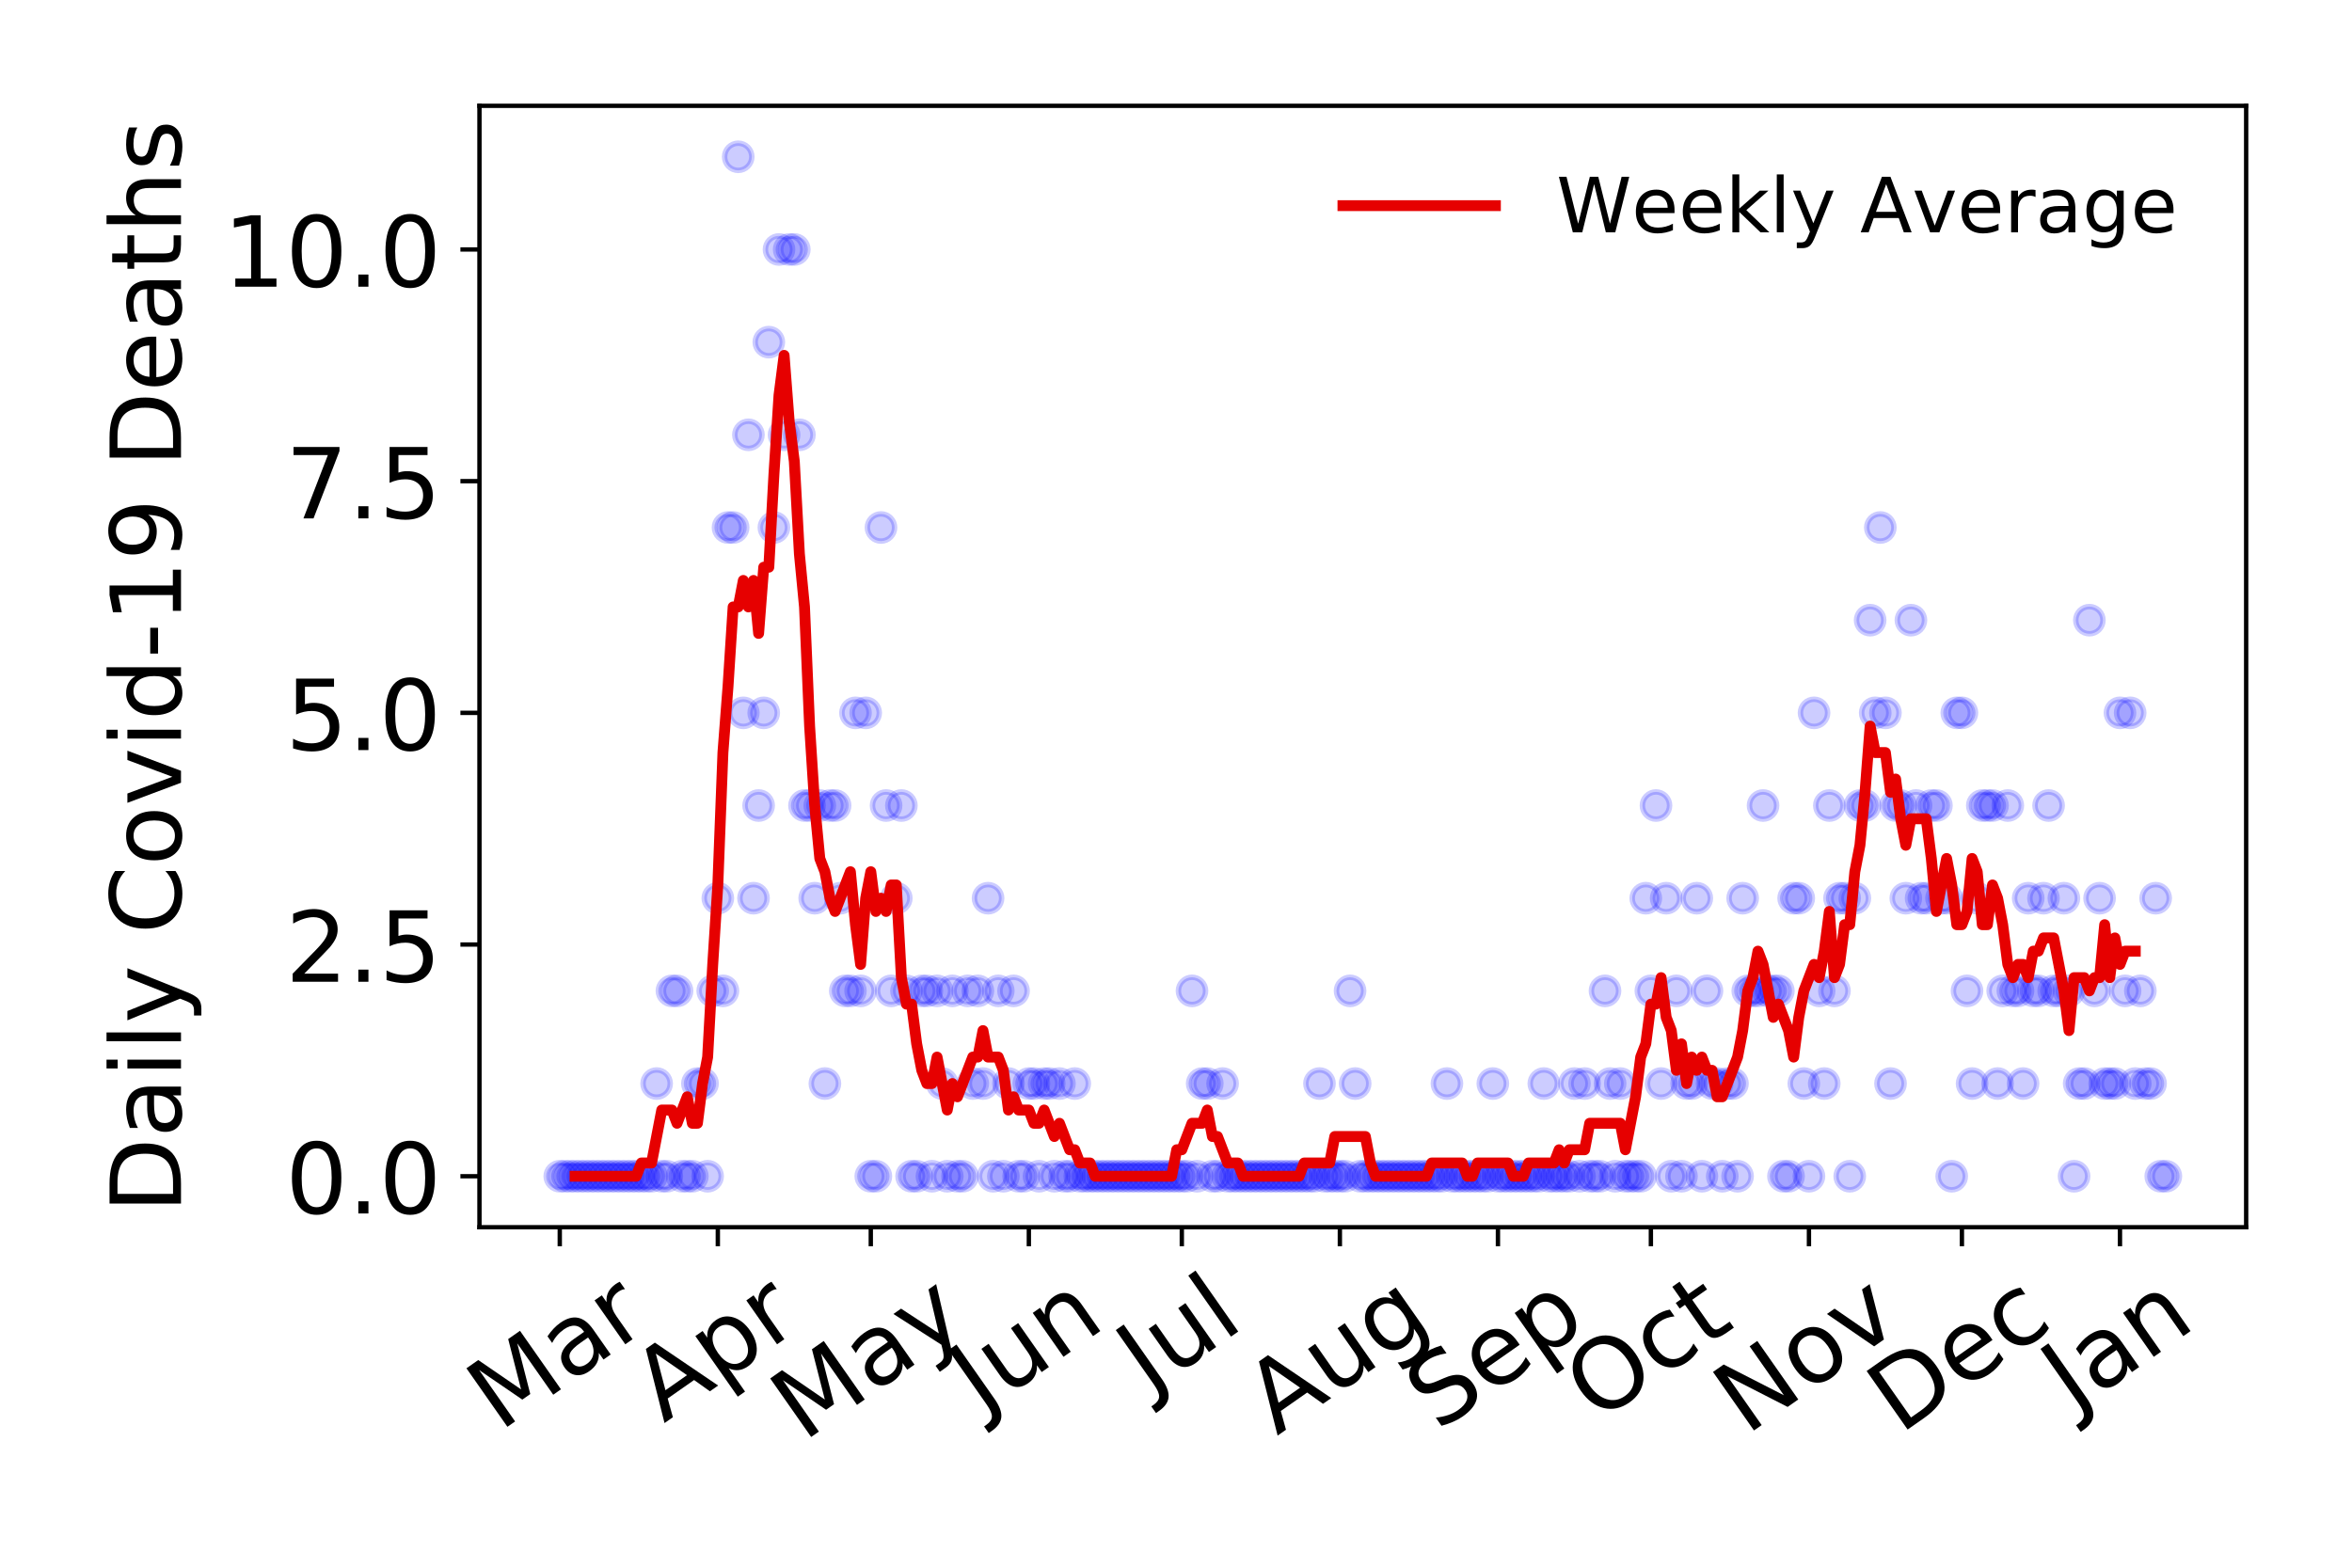 <?xml version="1.0" encoding="utf-8" standalone="no"?>
<!DOCTYPE svg PUBLIC "-//W3C//DTD SVG 1.1//EN"
  "http://www.w3.org/Graphics/SVG/1.1/DTD/svg11.dtd">
<!-- Created with matplotlib (https://matplotlib.org/) -->
<svg height="288pt" version="1.1" viewBox="0 0 432 288" width="432pt" xmlns="http://www.w3.org/2000/svg" xmlns:xlink="http://www.w3.org/1999/xlink">
 <defs>
  <style type="text/css">
*{stroke-linecap:butt;stroke-linejoin:round;}
  </style>
 </defs>
 <g id="figure_1">
  <g id="patch_1">
   <path d="M 0 288 
L 432 288 
L 432 0 
L 0 0 
z
" style="fill:#ffffff;"/>
  </g>
  <g id="axes_1">
   <g id="patch_2">
    <path d="M 88.065 225.45 
L 412.56 225.45 
L 412.56 19.44 
L 88.065 19.44 
z
" style="fill:#ffffff;"/>
   </g>
   <g id="matplotlib.axis_1">
    <g id="xtick_1">
     <g id="line2d_1">
      <defs>
       <path d="M 0 0 
L 0 3.5 
" id="mbcda94c0a9" style="stroke:#000000;stroke-width:0.8;"/>
      </defs>
      <g>
       <use style="stroke:#000000;stroke-width:0.8;" x="102.815" xlink:href="#mbcda94c0a9" y="225.45"/>
      </g>
     </g>
     <g id="text_1">
      <!-- Mar -->
      <defs>
       <path d="M 9.812 72.906 
L 24.516 72.906 
L 43.109 23.297 
L 61.812 72.906 
L 76.516 72.906 
L 76.516 0 
L 66.891 0 
L 66.891 64.016 
L 48.094 14.016 
L 38.188 14.016 
L 19.391 64.016 
L 19.391 0 
L 9.812 0 
z
" id="DejaVuSans-77"/>
       <path d="M 34.281 27.484 
Q 23.391 27.484 19.188 25 
Q 14.984 22.516 14.984 16.5 
Q 14.984 11.719 18.141 8.906 
Q 21.297 6.109 26.703 6.109 
Q 34.188 6.109 38.703 11.406 
Q 43.219 16.703 43.219 25.484 
L 43.219 27.484 
z
M 52.203 31.203 
L 52.203 0 
L 43.219 0 
L 43.219 8.297 
Q 40.141 3.328 35.547 0.953 
Q 30.953 -1.422 24.312 -1.422 
Q 15.922 -1.422 10.953 3.297 
Q 6 8.016 6 15.922 
Q 6 25.141 12.172 29.828 
Q 18.359 34.516 30.609 34.516 
L 43.219 34.516 
L 43.219 35.406 
Q 43.219 41.609 39.141 45 
Q 35.062 48.391 27.688 48.391 
Q 23 48.391 18.547 47.266 
Q 14.109 46.141 10.016 43.891 
L 10.016 52.203 
Q 14.938 54.109 19.578 55.047 
Q 24.219 56 28.609 56 
Q 40.484 56 46.344 49.844 
Q 52.203 43.703 52.203 31.203 
z
" id="DejaVuSans-97"/>
       <path d="M 41.109 46.297 
Q 39.594 47.172 37.812 47.578 
Q 36.031 48 33.891 48 
Q 26.266 48 22.188 43.047 
Q 18.109 38.094 18.109 28.812 
L 18.109 0 
L 9.078 0 
L 9.078 54.688 
L 18.109 54.688 
L 18.109 46.188 
Q 20.953 51.172 25.484 53.578 
Q 30.031 56 36.531 56 
Q 37.453 56 38.578 55.875 
Q 39.703 55.766 41.062 55.516 
z
" id="DejaVuSans-114"/>
      </defs>
      <g transform="translate(91.754 263.132)rotate(-35)scale(0.18 -0.18)">
       <use xlink:href="#DejaVuSans-77"/>
       <use x="86.279" xlink:href="#DejaVuSans-97"/>
       <use x="147.559" xlink:href="#DejaVuSans-114"/>
      </g>
     </g>
    </g>
    <g id="xtick_2">
     <g id="line2d_2">
      <g>
       <use style="stroke:#000000;stroke-width:0.8;" x="131.846" xlink:href="#mbcda94c0a9" y="225.45"/>
      </g>
     </g>
     <g id="text_2">
      <!-- Apr -->
      <defs>
       <path d="M 34.188 63.188 
L 20.797 26.906 
L 47.609 26.906 
z
M 28.609 72.906 
L 39.797 72.906 
L 67.578 0 
L 57.328 0 
L 50.688 18.703 
L 17.828 18.703 
L 11.188 0 
L 0.781 0 
z
" id="DejaVuSans-65"/>
       <path d="M 18.109 8.203 
L 18.109 -20.797 
L 9.078 -20.797 
L 9.078 54.688 
L 18.109 54.688 
L 18.109 46.391 
Q 20.953 51.266 25.266 53.625 
Q 29.594 56 35.594 56 
Q 45.562 56 51.781 48.094 
Q 58.016 40.188 58.016 27.297 
Q 58.016 14.406 51.781 6.484 
Q 45.562 -1.422 35.594 -1.422 
Q 29.594 -1.422 25.266 0.953 
Q 20.953 3.328 18.109 8.203 
z
M 48.688 27.297 
Q 48.688 37.203 44.609 42.844 
Q 40.531 48.484 33.406 48.484 
Q 26.266 48.484 22.188 42.844 
Q 18.109 37.203 18.109 27.297 
Q 18.109 17.391 22.188 11.75 
Q 26.266 6.109 33.406 6.109 
Q 40.531 6.109 44.609 11.75 
Q 48.688 17.391 48.688 27.297 
z
" id="DejaVuSans-112"/>
      </defs>
      <g transform="translate(121.941 261.514)rotate(-35)scale(0.18 -0.18)">
       <use xlink:href="#DejaVuSans-65"/>
       <use x="68.408" xlink:href="#DejaVuSans-112"/>
       <use x="131.885" xlink:href="#DejaVuSans-114"/>
      </g>
     </g>
    </g>
    <g id="xtick_3">
     <g id="line2d_3">
      <g>
       <use style="stroke:#000000;stroke-width:0.8;" x="159.941" xlink:href="#mbcda94c0a9" y="225.45"/>
      </g>
     </g>
     <g id="text_3">
      <!-- May -->
      <defs>
       <path d="M 32.172 -5.078 
Q 28.375 -14.844 24.75 -17.812 
Q 21.141 -20.797 15.094 -20.797 
L 7.906 -20.797 
L 7.906 -13.281 
L 13.188 -13.281 
Q 16.891 -13.281 18.938 -11.516 
Q 21 -9.766 23.484 -3.219 
L 25.094 0.875 
L 2.984 54.688 
L 12.5 54.688 
L 29.594 11.922 
L 46.688 54.688 
L 56.203 54.688 
z
" id="DejaVuSans-121"/>
      </defs>
      <g transform="translate(147.547 264.999)rotate(-35)scale(0.18 -0.18)">
       <use xlink:href="#DejaVuSans-77"/>
       <use x="86.279" xlink:href="#DejaVuSans-97"/>
       <use x="147.559" xlink:href="#DejaVuSans-121"/>
      </g>
     </g>
    </g>
    <g id="xtick_4">
     <g id="line2d_4">
      <g>
       <use style="stroke:#000000;stroke-width:0.8;" x="188.972" xlink:href="#mbcda94c0a9" y="225.45"/>
      </g>
     </g>
     <g id="text_4">
      <!-- Jun -->
      <defs>
       <path d="M 9.812 72.906 
L 19.672 72.906 
L 19.672 5.078 
Q 19.672 -8.109 14.672 -14.062 
Q 9.672 -20.016 -1.422 -20.016 
L -5.172 -20.016 
L -5.172 -11.719 
L -2.094 -11.719 
Q 4.438 -11.719 7.125 -8.047 
Q 9.812 -4.391 9.812 5.078 
z
" id="DejaVuSans-74"/>
       <path d="M 8.5 21.578 
L 8.5 54.688 
L 17.484 54.688 
L 17.484 21.922 
Q 17.484 14.156 20.5 10.266 
Q 23.531 6.391 29.594 6.391 
Q 36.859 6.391 41.078 11.031 
Q 45.312 15.672 45.312 23.688 
L 45.312 54.688 
L 54.297 54.688 
L 54.297 0 
L 45.312 0 
L 45.312 8.406 
Q 42.047 3.422 37.719 1 
Q 33.406 -1.422 27.688 -1.422 
Q 18.266 -1.422 13.375 4.438 
Q 8.5 10.297 8.5 21.578 
z
M 31.109 56 
z
" id="DejaVuSans-117"/>
       <path d="M 54.891 33.016 
L 54.891 0 
L 45.906 0 
L 45.906 32.719 
Q 45.906 40.484 42.875 44.328 
Q 39.844 48.188 33.797 48.188 
Q 26.516 48.188 22.312 43.547 
Q 18.109 38.922 18.109 30.906 
L 18.109 0 
L 9.078 0 
L 9.078 54.688 
L 18.109 54.688 
L 18.109 46.188 
Q 21.344 51.125 25.703 53.562 
Q 30.078 56 35.797 56 
Q 45.219 56 50.047 50.172 
Q 54.891 44.344 54.891 33.016 
z
" id="DejaVuSans-110"/>
      </defs>
      <g transform="translate(180.302 259.785)rotate(-35)scale(0.18 -0.18)">
       <use xlink:href="#DejaVuSans-74"/>
       <use x="29.492" xlink:href="#DejaVuSans-117"/>
       <use x="92.871" xlink:href="#DejaVuSans-110"/>
      </g>
     </g>
    </g>
    <g id="xtick_5">
     <g id="line2d_5">
      <g>
       <use style="stroke:#000000;stroke-width:0.8;" x="217.067" xlink:href="#mbcda94c0a9" y="225.45"/>
      </g>
     </g>
     <g id="text_5">
      <!-- Jul -->
      <defs>
       <path d="M 9.422 75.984 
L 18.406 75.984 
L 18.406 0 
L 9.422 0 
z
" id="DejaVuSans-108"/>
      </defs>
      <g transform="translate(211.021 256.11)rotate(-35)scale(0.18 -0.18)">
       <use xlink:href="#DejaVuSans-74"/>
       <use x="29.492" xlink:href="#DejaVuSans-117"/>
       <use x="92.871" xlink:href="#DejaVuSans-108"/>
      </g>
     </g>
    </g>
    <g id="xtick_6">
     <g id="line2d_6">
      <g>
       <use style="stroke:#000000;stroke-width:0.8;" x="246.098" xlink:href="#mbcda94c0a9" y="225.45"/>
      </g>
     </g>
     <g id="text_6">
      <!-- Aug -->
      <defs>
       <path d="M 45.406 27.984 
Q 45.406 37.75 41.375 43.109 
Q 37.359 48.484 30.078 48.484 
Q 22.859 48.484 18.828 43.109 
Q 14.797 37.75 14.797 27.984 
Q 14.797 18.266 18.828 12.891 
Q 22.859 7.516 30.078 7.516 
Q 37.359 7.516 41.375 12.891 
Q 45.406 18.266 45.406 27.984 
z
M 54.391 6.781 
Q 54.391 -7.172 48.188 -13.984 
Q 42 -20.797 29.203 -20.797 
Q 24.469 -20.797 20.266 -20.094 
Q 16.062 -19.391 12.109 -17.922 
L 12.109 -9.188 
Q 16.062 -11.328 19.922 -12.344 
Q 23.781 -13.375 27.781 -13.375 
Q 36.625 -13.375 41.016 -8.766 
Q 45.406 -4.156 45.406 5.172 
L 45.406 9.625 
Q 42.625 4.781 38.281 2.391 
Q 33.938 0 27.875 0 
Q 17.828 0 11.672 7.656 
Q 5.516 15.328 5.516 27.984 
Q 5.516 40.672 11.672 48.328 
Q 17.828 56 27.875 56 
Q 33.938 56 38.281 53.609 
Q 42.625 51.219 45.406 46.391 
L 45.406 54.688 
L 54.391 54.688 
z
" id="DejaVuSans-103"/>
      </defs>
      <g transform="translate(234.551 263.813)rotate(-35)scale(0.18 -0.18)">
       <use xlink:href="#DejaVuSans-65"/>
       <use x="68.408" xlink:href="#DejaVuSans-117"/>
       <use x="131.787" xlink:href="#DejaVuSans-103"/>
      </g>
     </g>
    </g>
    <g id="xtick_7">
     <g id="line2d_7">
      <g>
       <use style="stroke:#000000;stroke-width:0.8;" x="275.13" xlink:href="#mbcda94c0a9" y="225.45"/>
      </g>
     </g>
     <g id="text_7">
      <!-- Sep -->
      <defs>
       <path d="M 53.516 70.516 
L 53.516 60.891 
Q 47.906 63.578 42.922 64.891 
Q 37.938 66.219 33.297 66.219 
Q 25.25 66.219 20.875 63.094 
Q 16.5 59.969 16.5 54.203 
Q 16.5 49.359 19.406 46.891 
Q 22.312 44.438 30.422 42.922 
L 36.375 41.703 
Q 47.406 39.594 52.656 34.297 
Q 57.906 29 57.906 20.125 
Q 57.906 9.516 50.797 4.047 
Q 43.703 -1.422 29.984 -1.422 
Q 24.812 -1.422 18.969 -0.25 
Q 13.141 0.922 6.891 3.219 
L 6.891 13.375 
Q 12.891 10.016 18.656 8.297 
Q 24.422 6.594 29.984 6.594 
Q 38.422 6.594 43.016 9.906 
Q 47.609 13.234 47.609 19.391 
Q 47.609 24.75 44.312 27.781 
Q 41.016 30.812 33.5 32.328 
L 27.484 33.5 
Q 16.453 35.688 11.516 40.375 
Q 6.594 45.062 6.594 53.422 
Q 6.594 63.094 13.406 68.656 
Q 20.219 74.219 32.172 74.219 
Q 37.312 74.219 42.625 73.281 
Q 47.953 72.359 53.516 70.516 
z
" id="DejaVuSans-83"/>
       <path d="M 56.203 29.594 
L 56.203 25.203 
L 14.891 25.203 
Q 15.484 15.922 20.484 11.062 
Q 25.484 6.203 34.422 6.203 
Q 39.594 6.203 44.453 7.469 
Q 49.312 8.734 54.109 11.281 
L 54.109 2.781 
Q 49.266 0.734 44.188 -0.344 
Q 39.109 -1.422 33.891 -1.422 
Q 20.797 -1.422 13.156 6.188 
Q 5.516 13.812 5.516 26.812 
Q 5.516 40.234 12.766 48.109 
Q 20.016 56 32.328 56 
Q 43.359 56 49.781 48.891 
Q 56.203 41.797 56.203 29.594 
z
M 47.219 32.234 
Q 47.125 39.594 43.094 43.984 
Q 39.062 48.391 32.422 48.391 
Q 24.906 48.391 20.391 44.141 
Q 15.875 39.891 15.188 32.172 
z
" id="DejaVuSans-101"/>
      </defs>
      <g transform="translate(264.082 263.115)rotate(-35)scale(0.18 -0.18)">
       <use xlink:href="#DejaVuSans-83"/>
       <use x="63.477" xlink:href="#DejaVuSans-101"/>
       <use x="125" xlink:href="#DejaVuSans-112"/>
      </g>
     </g>
    </g>
    <g id="xtick_8">
     <g id="line2d_8">
      <g>
       <use style="stroke:#000000;stroke-width:0.8;" x="303.224" xlink:href="#mbcda94c0a9" y="225.45"/>
      </g>
     </g>
     <g id="text_8">
      <!-- Oct -->
      <defs>
       <path d="M 39.406 66.219 
Q 28.656 66.219 22.328 58.203 
Q 16.016 50.203 16.016 36.375 
Q 16.016 22.609 22.328 14.594 
Q 28.656 6.594 39.406 6.594 
Q 50.141 6.594 56.422 14.594 
Q 62.703 22.609 62.703 36.375 
Q 62.703 50.203 56.422 58.203 
Q 50.141 66.219 39.406 66.219 
z
M 39.406 74.219 
Q 54.734 74.219 63.906 63.938 
Q 73.094 53.656 73.094 36.375 
Q 73.094 19.141 63.906 8.859 
Q 54.734 -1.422 39.406 -1.422 
Q 24.031 -1.422 14.812 8.828 
Q 5.609 19.094 5.609 36.375 
Q 5.609 53.656 14.812 63.938 
Q 24.031 74.219 39.406 74.219 
z
" id="DejaVuSans-79"/>
       <path d="M 48.781 52.594 
L 48.781 44.188 
Q 44.969 46.297 41.141 47.344 
Q 37.312 48.391 33.406 48.391 
Q 24.656 48.391 19.812 42.844 
Q 14.984 37.312 14.984 27.297 
Q 14.984 17.281 19.812 11.734 
Q 24.656 6.203 33.406 6.203 
Q 37.312 6.203 41.141 7.25 
Q 44.969 8.297 48.781 10.406 
L 48.781 2.094 
Q 45.016 0.344 40.984 -0.531 
Q 36.969 -1.422 32.422 -1.422 
Q 20.062 -1.422 12.781 6.344 
Q 5.516 14.109 5.516 27.297 
Q 5.516 40.672 12.859 48.328 
Q 20.219 56 33.016 56 
Q 37.156 56 41.109 55.141 
Q 45.062 54.297 48.781 52.594 
z
" id="DejaVuSans-99"/>
       <path d="M 18.312 70.219 
L 18.312 54.688 
L 36.812 54.688 
L 36.812 47.703 
L 18.312 47.703 
L 18.312 18.016 
Q 18.312 11.328 20.141 9.422 
Q 21.969 7.516 27.594 7.516 
L 36.812 7.516 
L 36.812 0 
L 27.594 0 
Q 17.188 0 13.234 3.875 
Q 9.281 7.766 9.281 18.016 
L 9.281 47.703 
L 2.688 47.703 
L 2.688 54.688 
L 9.281 54.688 
L 9.281 70.219 
z
" id="DejaVuSans-116"/>
      </defs>
      <g transform="translate(293.326 261.505)rotate(-35)scale(0.18 -0.18)">
       <use xlink:href="#DejaVuSans-79"/>
       <use x="78.711" xlink:href="#DejaVuSans-99"/>
       <use x="133.691" xlink:href="#DejaVuSans-116"/>
      </g>
     </g>
    </g>
    <g id="xtick_9">
     <g id="line2d_9">
      <g>
       <use style="stroke:#000000;stroke-width:0.8;" x="332.256" xlink:href="#mbcda94c0a9" y="225.45"/>
      </g>
     </g>
     <g id="text_9">
      <!-- Nov -->
      <defs>
       <path d="M 9.812 72.906 
L 23.094 72.906 
L 55.422 11.922 
L 55.422 72.906 
L 64.984 72.906 
L 64.984 0 
L 51.703 0 
L 19.391 60.984 
L 19.391 0 
L 9.812 0 
z
" id="DejaVuSans-78"/>
       <path d="M 30.609 48.391 
Q 23.391 48.391 19.188 42.75 
Q 14.984 37.109 14.984 27.297 
Q 14.984 17.484 19.156 11.844 
Q 23.344 6.203 30.609 6.203 
Q 37.797 6.203 41.984 11.859 
Q 46.188 17.531 46.188 27.297 
Q 46.188 37.016 41.984 42.703 
Q 37.797 48.391 30.609 48.391 
z
M 30.609 56 
Q 42.328 56 49.016 48.375 
Q 55.719 40.766 55.719 27.297 
Q 55.719 13.875 49.016 6.219 
Q 42.328 -1.422 30.609 -1.422 
Q 18.844 -1.422 12.172 6.219 
Q 5.516 13.875 5.516 27.297 
Q 5.516 40.766 12.172 48.375 
Q 18.844 56 30.609 56 
z
" id="DejaVuSans-111"/>
       <path d="M 2.984 54.688 
L 12.5 54.688 
L 29.594 8.797 
L 46.688 54.688 
L 56.203 54.688 
L 35.688 0 
L 23.484 0 
z
" id="DejaVuSans-118"/>
      </defs>
      <g transform="translate(320.715 263.805)rotate(-35)scale(0.18 -0.18)">
       <use xlink:href="#DejaVuSans-78"/>
       <use x="74.805" xlink:href="#DejaVuSans-111"/>
       <use x="135.986" xlink:href="#DejaVuSans-118"/>
      </g>
     </g>
    </g>
    <g id="xtick_10">
     <g id="line2d_10">
      <g>
       <use style="stroke:#000000;stroke-width:0.8;" x="360.35" xlink:href="#mbcda94c0a9" y="225.45"/>
      </g>
     </g>
     <g id="text_10">
      <!-- Dec -->
      <defs>
       <path d="M 19.672 64.797 
L 19.672 8.109 
L 31.594 8.109 
Q 46.688 8.109 53.688 14.938 
Q 60.688 21.781 60.688 36.531 
Q 60.688 51.172 53.688 57.984 
Q 46.688 64.797 31.594 64.797 
z
M 9.812 72.906 
L 30.078 72.906 
Q 51.266 72.906 61.172 64.094 
Q 71.094 55.281 71.094 36.531 
Q 71.094 17.672 61.125 8.828 
Q 51.172 0 30.078 0 
L 9.812 0 
z
" id="DejaVuSans-68"/>
      </defs>
      <g transform="translate(348.933 263.633)rotate(-35)scale(0.18 -0.18)">
       <use xlink:href="#DejaVuSans-68"/>
       <use x="77.002" xlink:href="#DejaVuSans-101"/>
       <use x="138.525" xlink:href="#DejaVuSans-99"/>
      </g>
     </g>
    </g>
    <g id="xtick_11">
     <g id="line2d_11">
      <g>
       <use style="stroke:#000000;stroke-width:0.8;" x="389.382" xlink:href="#mbcda94c0a9" y="225.45"/>
      </g>
     </g>
     <g id="text_11">
      <!-- Jan -->
      <g transform="translate(380.866 259.569)rotate(-35)scale(0.18 -0.18)">
       <use xlink:href="#DejaVuSans-74"/>
       <use x="29.492" xlink:href="#DejaVuSans-97"/>
       <use x="90.771" xlink:href="#DejaVuSans-110"/>
      </g>
     </g>
    </g>
   </g>
   <g id="matplotlib.axis_2">
    <g id="ytick_1">
     <g id="line2d_12">
      <defs>
       <path d="M 0 0 
L -3.5 0 
" id="m255dcd0113" style="stroke:#000000;stroke-width:0.8;"/>
      </defs>
      <g>
       <use style="stroke:#000000;stroke-width:0.8;" x="88.065" xlink:href="#m255dcd0113" y="216.085"/>
      </g>
     </g>
     <g id="text_12">
      <!-- 0.0 -->
      <defs>
       <path d="M 31.781 66.406 
Q 24.172 66.406 20.328 58.906 
Q 16.5 51.422 16.5 36.375 
Q 16.5 21.391 20.328 13.891 
Q 24.172 6.391 31.781 6.391 
Q 39.453 6.391 43.281 13.891 
Q 47.125 21.391 47.125 36.375 
Q 47.125 51.422 43.281 58.906 
Q 39.453 66.406 31.781 66.406 
z
M 31.781 74.219 
Q 44.047 74.219 50.516 64.516 
Q 56.984 54.828 56.984 36.375 
Q 56.984 17.969 50.516 8.266 
Q 44.047 -1.422 31.781 -1.422 
Q 19.531 -1.422 13.062 8.266 
Q 6.594 17.969 6.594 36.375 
Q 6.594 54.828 13.062 64.516 
Q 19.531 74.219 31.781 74.219 
z
" id="DejaVuSans-48"/>
       <path d="M 10.688 12.406 
L 21 12.406 
L 21 0 
L 10.688 0 
z
" id="DejaVuSans-46"/>
      </defs>
      <g transform="translate(52.439 222.924)scale(0.18 -0.18)">
       <use xlink:href="#DejaVuSans-48"/>
       <use x="63.623" xlink:href="#DejaVuSans-46"/>
       <use x="95.41" xlink:href="#DejaVuSans-48"/>
      </g>
     </g>
    </g>
    <g id="ytick_2">
     <g id="line2d_13">
      <g>
       <use style="stroke:#000000;stroke-width:0.8;" x="88.065" xlink:href="#m255dcd0113" y="173.522"/>
      </g>
     </g>
     <g id="text_13">
      <!-- 2.5 -->
      <defs>
       <path d="M 19.188 8.297 
L 53.609 8.297 
L 53.609 0 
L 7.328 0 
L 7.328 8.297 
Q 12.938 14.109 22.625 23.891 
Q 32.328 33.688 34.812 36.531 
Q 39.547 41.844 41.422 45.531 
Q 43.312 49.219 43.312 52.781 
Q 43.312 58.594 39.234 62.25 
Q 35.156 65.922 28.609 65.922 
Q 23.969 65.922 18.812 64.312 
Q 13.672 62.703 7.812 59.422 
L 7.812 69.391 
Q 13.766 71.781 18.938 73 
Q 24.125 74.219 28.422 74.219 
Q 39.75 74.219 46.484 68.547 
Q 53.219 62.891 53.219 53.422 
Q 53.219 48.922 51.531 44.891 
Q 49.859 40.875 45.406 35.406 
Q 44.188 33.984 37.641 27.219 
Q 31.109 20.453 19.188 8.297 
z
" id="DejaVuSans-50"/>
       <path d="M 10.797 72.906 
L 49.516 72.906 
L 49.516 64.594 
L 19.828 64.594 
L 19.828 46.734 
Q 21.969 47.469 24.109 47.828 
Q 26.266 48.188 28.422 48.188 
Q 40.625 48.188 47.75 41.5 
Q 54.891 34.812 54.891 23.391 
Q 54.891 11.625 47.562 5.094 
Q 40.234 -1.422 26.906 -1.422 
Q 22.312 -1.422 17.547 -0.641 
Q 12.797 0.141 7.719 1.703 
L 7.719 11.625 
Q 12.109 9.234 16.797 8.062 
Q 21.484 6.891 26.703 6.891 
Q 35.156 6.891 40.078 11.328 
Q 45.016 15.766 45.016 23.391 
Q 45.016 31 40.078 35.438 
Q 35.156 39.891 26.703 39.891 
Q 22.75 39.891 18.812 39.016 
Q 14.891 38.141 10.797 36.281 
z
" id="DejaVuSans-53"/>
      </defs>
      <g transform="translate(52.439 180.36)scale(0.18 -0.18)">
       <use xlink:href="#DejaVuSans-50"/>
       <use x="63.623" xlink:href="#DejaVuSans-46"/>
       <use x="95.41" xlink:href="#DejaVuSans-53"/>
      </g>
     </g>
    </g>
    <g id="ytick_3">
     <g id="line2d_14">
      <g>
       <use style="stroke:#000000;stroke-width:0.8;" x="88.065" xlink:href="#m255dcd0113" y="130.958"/>
      </g>
     </g>
     <g id="text_14">
      <!-- 5.0 -->
      <g transform="translate(52.439 137.796)scale(0.18 -0.18)">
       <use xlink:href="#DejaVuSans-53"/>
       <use x="63.623" xlink:href="#DejaVuSans-46"/>
       <use x="95.41" xlink:href="#DejaVuSans-48"/>
      </g>
     </g>
    </g>
    <g id="ytick_4">
     <g id="line2d_15">
      <g>
       <use style="stroke:#000000;stroke-width:0.8;" x="88.065" xlink:href="#m255dcd0113" y="88.394"/>
      </g>
     </g>
     <g id="text_15">
      <!-- 7.5 -->
      <defs>
       <path d="M 8.203 72.906 
L 55.078 72.906 
L 55.078 68.703 
L 28.609 0 
L 18.312 0 
L 43.219 64.594 
L 8.203 64.594 
z
" id="DejaVuSans-55"/>
      </defs>
      <g transform="translate(52.439 95.232)scale(0.18 -0.18)">
       <use xlink:href="#DejaVuSans-55"/>
       <use x="63.623" xlink:href="#DejaVuSans-46"/>
       <use x="95.41" xlink:href="#DejaVuSans-53"/>
      </g>
     </g>
    </g>
    <g id="ytick_5">
     <g id="line2d_16">
      <g>
       <use style="stroke:#000000;stroke-width:0.8;" x="88.065" xlink:href="#m255dcd0113" y="45.83"/>
      </g>
     </g>
     <g id="text_16">
      <!-- 10.0 -->
      <defs>
       <path d="M 12.406 8.297 
L 28.516 8.297 
L 28.516 63.922 
L 10.984 60.406 
L 10.984 69.391 
L 28.422 72.906 
L 38.281 72.906 
L 38.281 8.297 
L 54.391 8.297 
L 54.391 0 
L 12.406 0 
z
" id="DejaVuSans-49"/>
      </defs>
      <g transform="translate(40.987 52.668)scale(0.18 -0.18)">
       <use xlink:href="#DejaVuSans-49"/>
       <use x="63.623" xlink:href="#DejaVuSans-48"/>
       <use x="127.246" xlink:href="#DejaVuSans-46"/>
       <use x="159.033" xlink:href="#DejaVuSans-48"/>
      </g>
     </g>
    </g>
    <g id="text_17">
     <!-- Daily Covid-19 Deaths -->
     <defs>
      <path d="M 9.422 54.688 
L 18.406 54.688 
L 18.406 0 
L 9.422 0 
z
M 9.422 75.984 
L 18.406 75.984 
L 18.406 64.594 
L 9.422 64.594 
z
" id="DejaVuSans-105"/>
      <path id="DejaVuSans-32"/>
      <path d="M 64.406 67.281 
L 64.406 56.891 
Q 59.422 61.531 53.781 63.812 
Q 48.141 66.109 41.797 66.109 
Q 29.297 66.109 22.656 58.469 
Q 16.016 50.828 16.016 36.375 
Q 16.016 21.969 22.656 14.328 
Q 29.297 6.688 41.797 6.688 
Q 48.141 6.688 53.781 8.984 
Q 59.422 11.281 64.406 15.922 
L 64.406 5.609 
Q 59.234 2.094 53.438 0.328 
Q 47.656 -1.422 41.219 -1.422 
Q 24.656 -1.422 15.125 8.703 
Q 5.609 18.844 5.609 36.375 
Q 5.609 53.953 15.125 64.078 
Q 24.656 74.219 41.219 74.219 
Q 47.75 74.219 53.531 72.484 
Q 59.328 70.75 64.406 67.281 
z
" id="DejaVuSans-67"/>
      <path d="M 45.406 46.391 
L 45.406 75.984 
L 54.391 75.984 
L 54.391 0 
L 45.406 0 
L 45.406 8.203 
Q 42.578 3.328 38.25 0.953 
Q 33.938 -1.422 27.875 -1.422 
Q 17.969 -1.422 11.734 6.484 
Q 5.516 14.406 5.516 27.297 
Q 5.516 40.188 11.734 48.094 
Q 17.969 56 27.875 56 
Q 33.938 56 38.25 53.625 
Q 42.578 51.266 45.406 46.391 
z
M 14.797 27.297 
Q 14.797 17.391 18.875 11.75 
Q 22.953 6.109 30.078 6.109 
Q 37.203 6.109 41.297 11.75 
Q 45.406 17.391 45.406 27.297 
Q 45.406 37.203 41.297 42.844 
Q 37.203 48.484 30.078 48.484 
Q 22.953 48.484 18.875 42.844 
Q 14.797 37.203 14.797 27.297 
z
" id="DejaVuSans-100"/>
      <path d="M 4.891 31.391 
L 31.203 31.391 
L 31.203 23.391 
L 4.891 23.391 
z
" id="DejaVuSans-45"/>
      <path d="M 10.984 1.516 
L 10.984 10.5 
Q 14.703 8.734 18.5 7.812 
Q 22.312 6.891 25.984 6.891 
Q 35.75 6.891 40.891 13.453 
Q 46.047 20.016 46.781 33.406 
Q 43.953 29.203 39.594 26.953 
Q 35.25 24.703 29.984 24.703 
Q 19.047 24.703 12.672 31.312 
Q 6.297 37.938 6.297 49.422 
Q 6.297 60.641 12.938 67.422 
Q 19.578 74.219 30.609 74.219 
Q 43.266 74.219 49.922 64.516 
Q 56.594 54.828 56.594 36.375 
Q 56.594 19.141 48.406 8.859 
Q 40.234 -1.422 26.422 -1.422 
Q 22.703 -1.422 18.891 -0.688 
Q 15.094 0.047 10.984 1.516 
z
M 30.609 32.422 
Q 37.25 32.422 41.125 36.953 
Q 45.016 41.5 45.016 49.422 
Q 45.016 57.281 41.125 61.844 
Q 37.25 66.406 30.609 66.406 
Q 23.969 66.406 20.094 61.844 
Q 16.219 57.281 16.219 49.422 
Q 16.219 41.5 20.094 36.953 
Q 23.969 32.422 30.609 32.422 
z
" id="DejaVuSans-57"/>
      <path d="M 54.891 33.016 
L 54.891 0 
L 45.906 0 
L 45.906 32.719 
Q 45.906 40.484 42.875 44.328 
Q 39.844 48.188 33.797 48.188 
Q 26.516 48.188 22.312 43.547 
Q 18.109 38.922 18.109 30.906 
L 18.109 0 
L 9.078 0 
L 9.078 75.984 
L 18.109 75.984 
L 18.109 46.188 
Q 21.344 51.125 25.703 53.562 
Q 30.078 56 35.797 56 
Q 45.219 56 50.047 50.172 
Q 54.891 44.344 54.891 33.016 
z
" id="DejaVuSans-104"/>
      <path d="M 44.281 53.078 
L 44.281 44.578 
Q 40.484 46.531 36.375 47.5 
Q 32.281 48.484 27.875 48.484 
Q 21.188 48.484 17.844 46.438 
Q 14.5 44.391 14.5 40.281 
Q 14.5 37.156 16.891 35.375 
Q 19.281 33.594 26.516 31.984 
L 29.594 31.297 
Q 39.156 29.25 43.188 25.516 
Q 47.219 21.781 47.219 15.094 
Q 47.219 7.469 41.188 3.016 
Q 35.156 -1.422 24.609 -1.422 
Q 20.219 -1.422 15.453 -0.562 
Q 10.688 0.297 5.422 2 
L 5.422 11.281 
Q 10.406 8.688 15.234 7.391 
Q 20.062 6.109 24.812 6.109 
Q 31.156 6.109 34.562 8.281 
Q 37.984 10.453 37.984 14.406 
Q 37.984 18.062 35.516 20.016 
Q 33.062 21.969 24.703 23.781 
L 21.578 24.516 
Q 13.234 26.266 9.516 29.906 
Q 5.812 33.547 5.812 39.891 
Q 5.812 47.609 11.281 51.797 
Q 16.75 56 26.812 56 
Q 31.781 56 36.172 55.266 
Q 40.578 54.547 44.281 53.078 
z
" id="DejaVuSans-115"/>
     </defs>
     <g transform="translate(33.243 222.874)rotate(-90)scale(0.18 -0.18)">
      <use xlink:href="#DejaVuSans-68"/>
      <use x="77.002" xlink:href="#DejaVuSans-97"/>
      <use x="138.281" xlink:href="#DejaVuSans-105"/>
      <use x="166.064" xlink:href="#DejaVuSans-108"/>
      <use x="193.848" xlink:href="#DejaVuSans-121"/>
      <use x="253.027" xlink:href="#DejaVuSans-32"/>
      <use x="284.814" xlink:href="#DejaVuSans-67"/>
      <use x="354.639" xlink:href="#DejaVuSans-111"/>
      <use x="415.82" xlink:href="#DejaVuSans-118"/>
      <use x="475" xlink:href="#DejaVuSans-105"/>
      <use x="502.783" xlink:href="#DejaVuSans-100"/>
      <use x="566.26" xlink:href="#DejaVuSans-45"/>
      <use x="602.344" xlink:href="#DejaVuSans-49"/>
      <use x="665.967" xlink:href="#DejaVuSans-57"/>
      <use x="729.59" xlink:href="#DejaVuSans-32"/>
      <use x="761.377" xlink:href="#DejaVuSans-68"/>
      <use x="838.379" xlink:href="#DejaVuSans-101"/>
      <use x="899.902" xlink:href="#DejaVuSans-97"/>
      <use x="961.182" xlink:href="#DejaVuSans-116"/>
      <use x="1000.391" xlink:href="#DejaVuSans-104"/>
      <use x="1063.77" xlink:href="#DejaVuSans-115"/>
     </g>
    </g>
   </g>
   <g id="line2d_17">
    <defs>
     <path d="M 0 2.5 
C 0.663 2.5 1.299 2.237 1.768 1.768 
C 2.237 1.299 2.5 0.663 2.5 0 
C 2.5 -0.663 2.237 -1.299 1.768 -1.768 
C 1.299 -2.237 0.663 -2.5 0 -2.5 
C -0.663 -2.5 -1.299 -2.237 -1.768 -1.768 
C -2.237 -1.299 -2.5 -0.663 -2.5 0 
C -2.5 0.663 -2.237 1.299 -1.768 1.768 
C -1.299 2.237 -0.663 2.5 0 2.5 
z
" id="m67d5d724a9" style="stroke:#0000ff;stroke-opacity:0.2;"/>
    </defs>
    <g clip-path="url(#p4e97834feb)">
     <use style="fill:#0000ff;fill-opacity:0.2;stroke:#0000ff;stroke-opacity:0.2;" x="102.815" xlink:href="#m67d5d724a9" y="216.085"/>
     <use style="fill:#0000ff;fill-opacity:0.2;stroke:#0000ff;stroke-opacity:0.2;" x="103.751" xlink:href="#m67d5d724a9" y="216.085"/>
     <use style="fill:#0000ff;fill-opacity:0.2;stroke:#0000ff;stroke-opacity:0.2;" x="104.688" xlink:href="#m67d5d724a9" y="216.085"/>
     <use style="fill:#0000ff;fill-opacity:0.2;stroke:#0000ff;stroke-opacity:0.2;" x="105.624" xlink:href="#m67d5d724a9" y="216.085"/>
     <use style="fill:#0000ff;fill-opacity:0.2;stroke:#0000ff;stroke-opacity:0.2;" x="106.561" xlink:href="#m67d5d724a9" y="216.085"/>
     <use style="fill:#0000ff;fill-opacity:0.2;stroke:#0000ff;stroke-opacity:0.2;" x="107.497" xlink:href="#m67d5d724a9" y="216.085"/>
     <use style="fill:#0000ff;fill-opacity:0.2;stroke:#0000ff;stroke-opacity:0.2;" x="108.434" xlink:href="#m67d5d724a9" y="216.085"/>
     <use style="fill:#0000ff;fill-opacity:0.2;stroke:#0000ff;stroke-opacity:0.2;" x="109.37" xlink:href="#m67d5d724a9" y="216.085"/>
     <use style="fill:#0000ff;fill-opacity:0.2;stroke:#0000ff;stroke-opacity:0.2;" x="110.307" xlink:href="#m67d5d724a9" y="216.085"/>
     <use style="fill:#0000ff;fill-opacity:0.2;stroke:#0000ff;stroke-opacity:0.2;" x="111.243" xlink:href="#m67d5d724a9" y="216.085"/>
     <use style="fill:#0000ff;fill-opacity:0.2;stroke:#0000ff;stroke-opacity:0.2;" x="112.18" xlink:href="#m67d5d724a9" y="216.085"/>
     <use style="fill:#0000ff;fill-opacity:0.2;stroke:#0000ff;stroke-opacity:0.2;" x="113.116" xlink:href="#m67d5d724a9" y="216.085"/>
     <use style="fill:#0000ff;fill-opacity:0.2;stroke:#0000ff;stroke-opacity:0.2;" x="114.053" xlink:href="#m67d5d724a9" y="216.085"/>
     <use style="fill:#0000ff;fill-opacity:0.2;stroke:#0000ff;stroke-opacity:0.2;" x="114.989" xlink:href="#m67d5d724a9" y="216.085"/>
     <use style="fill:#0000ff;fill-opacity:0.2;stroke:#0000ff;stroke-opacity:0.2;" x="115.926" xlink:href="#m67d5d724a9" y="216.085"/>
     <use style="fill:#0000ff;fill-opacity:0.2;stroke:#0000ff;stroke-opacity:0.2;" x="116.862" xlink:href="#m67d5d724a9" y="216.085"/>
     <use style="fill:#0000ff;fill-opacity:0.2;stroke:#0000ff;stroke-opacity:0.2;" x="117.799" xlink:href="#m67d5d724a9" y="216.085"/>
     <use style="fill:#0000ff;fill-opacity:0.2;stroke:#0000ff;stroke-opacity:0.2;" x="118.735" xlink:href="#m67d5d724a9" y="216.085"/>
     <use style="fill:#0000ff;fill-opacity:0.2;stroke:#0000ff;stroke-opacity:0.2;" x="119.672" xlink:href="#m67d5d724a9" y="216.085"/>
     <use style="fill:#0000ff;fill-opacity:0.2;stroke:#0000ff;stroke-opacity:0.2;" x="120.608" xlink:href="#m67d5d724a9" y="199.06"/>
     <use style="fill:#0000ff;fill-opacity:0.2;stroke:#0000ff;stroke-opacity:0.2;" x="121.545" xlink:href="#m67d5d724a9" y="216.085"/>
     <use style="fill:#0000ff;fill-opacity:0.2;stroke:#0000ff;stroke-opacity:0.2;" x="122.481" xlink:href="#m67d5d724a9" y="216.085"/>
     <use style="fill:#0000ff;fill-opacity:0.2;stroke:#0000ff;stroke-opacity:0.2;" x="123.418" xlink:href="#m67d5d724a9" y="182.034"/>
     <use style="fill:#0000ff;fill-opacity:0.2;stroke:#0000ff;stroke-opacity:0.2;" x="124.354" xlink:href="#m67d5d724a9" y="182.034"/>
     <use style="fill:#0000ff;fill-opacity:0.2;stroke:#0000ff;stroke-opacity:0.2;" x="125.291" xlink:href="#m67d5d724a9" y="216.085"/>
     <use style="fill:#0000ff;fill-opacity:0.2;stroke:#0000ff;stroke-opacity:0.2;" x="126.227" xlink:href="#m67d5d724a9" y="216.085"/>
     <use style="fill:#0000ff;fill-opacity:0.2;stroke:#0000ff;stroke-opacity:0.2;" x="127.164" xlink:href="#m67d5d724a9" y="216.085"/>
     <use style="fill:#0000ff;fill-opacity:0.2;stroke:#0000ff;stroke-opacity:0.2;" x="128.1" xlink:href="#m67d5d724a9" y="199.06"/>
     <use style="fill:#0000ff;fill-opacity:0.2;stroke:#0000ff;stroke-opacity:0.2;" x="129.037" xlink:href="#m67d5d724a9" y="199.06"/>
     <use style="fill:#0000ff;fill-opacity:0.2;stroke:#0000ff;stroke-opacity:0.2;" x="129.973" xlink:href="#m67d5d724a9" y="216.085"/>
     <use style="fill:#0000ff;fill-opacity:0.2;stroke:#0000ff;stroke-opacity:0.2;" x="130.91" xlink:href="#m67d5d724a9" y="182.034"/>
     <use style="fill:#0000ff;fill-opacity:0.2;stroke:#0000ff;stroke-opacity:0.2;" x="131.846" xlink:href="#m67d5d724a9" y="165.009"/>
     <use style="fill:#0000ff;fill-opacity:0.2;stroke:#0000ff;stroke-opacity:0.2;" x="132.783" xlink:href="#m67d5d724a9" y="182.034"/>
     <use style="fill:#0000ff;fill-opacity:0.2;stroke:#0000ff;stroke-opacity:0.2;" x="133.719" xlink:href="#m67d5d724a9" y="96.906"/>
     <use style="fill:#0000ff;fill-opacity:0.2;stroke:#0000ff;stroke-opacity:0.2;" x="134.656" xlink:href="#m67d5d724a9" y="96.906"/>
     <use style="fill:#0000ff;fill-opacity:0.2;stroke:#0000ff;stroke-opacity:0.2;" x="135.592" xlink:href="#m67d5d724a9" y="28.804"/>
     <use style="fill:#0000ff;fill-opacity:0.2;stroke:#0000ff;stroke-opacity:0.2;" x="136.529" xlink:href="#m67d5d724a9" y="130.958"/>
     <use style="fill:#0000ff;fill-opacity:0.2;stroke:#0000ff;stroke-opacity:0.2;" x="137.465" xlink:href="#m67d5d724a9" y="79.881"/>
     <use style="fill:#0000ff;fill-opacity:0.2;stroke:#0000ff;stroke-opacity:0.2;" x="138.402" xlink:href="#m67d5d724a9" y="165.009"/>
     <use style="fill:#0000ff;fill-opacity:0.2;stroke:#0000ff;stroke-opacity:0.2;" x="139.338" xlink:href="#m67d5d724a9" y="147.983"/>
     <use style="fill:#0000ff;fill-opacity:0.2;stroke:#0000ff;stroke-opacity:0.2;" x="140.275" xlink:href="#m67d5d724a9" y="130.958"/>
     <use style="fill:#0000ff;fill-opacity:0.2;stroke:#0000ff;stroke-opacity:0.2;" x="141.211" xlink:href="#m67d5d724a9" y="62.855"/>
     <use style="fill:#0000ff;fill-opacity:0.2;stroke:#0000ff;stroke-opacity:0.2;" x="142.148" xlink:href="#m67d5d724a9" y="96.906"/>
     <use style="fill:#0000ff;fill-opacity:0.2;stroke:#0000ff;stroke-opacity:0.2;" x="143.084" xlink:href="#m67d5d724a9" y="45.83"/>
     <use style="fill:#0000ff;fill-opacity:0.2;stroke:#0000ff;stroke-opacity:0.2;" x="144.02" xlink:href="#m67d5d724a9" y="79.881"/>
     <use style="fill:#0000ff;fill-opacity:0.2;stroke:#0000ff;stroke-opacity:0.2;" x="144.957" xlink:href="#m67d5d724a9" y="45.83"/>
     <use style="fill:#0000ff;fill-opacity:0.2;stroke:#0000ff;stroke-opacity:0.2;" x="145.893" xlink:href="#m67d5d724a9" y="45.83"/>
     <use style="fill:#0000ff;fill-opacity:0.2;stroke:#0000ff;stroke-opacity:0.2;" x="146.83" xlink:href="#m67d5d724a9" y="79.881"/>
     <use style="fill:#0000ff;fill-opacity:0.2;stroke:#0000ff;stroke-opacity:0.2;" x="147.766" xlink:href="#m67d5d724a9" y="147.983"/>
     <use style="fill:#0000ff;fill-opacity:0.2;stroke:#0000ff;stroke-opacity:0.2;" x="148.703" xlink:href="#m67d5d724a9" y="147.983"/>
     <use style="fill:#0000ff;fill-opacity:0.2;stroke:#0000ff;stroke-opacity:0.2;" x="149.639" xlink:href="#m67d5d724a9" y="165.009"/>
     <use style="fill:#0000ff;fill-opacity:0.2;stroke:#0000ff;stroke-opacity:0.2;" x="150.576" xlink:href="#m67d5d724a9" y="147.983"/>
     <use style="fill:#0000ff;fill-opacity:0.2;stroke:#0000ff;stroke-opacity:0.2;" x="151.512" xlink:href="#m67d5d724a9" y="199.06"/>
     <use style="fill:#0000ff;fill-opacity:0.2;stroke:#0000ff;stroke-opacity:0.2;" x="152.449" xlink:href="#m67d5d724a9" y="147.983"/>
     <use style="fill:#0000ff;fill-opacity:0.2;stroke:#0000ff;stroke-opacity:0.2;" x="153.385" xlink:href="#m67d5d724a9" y="147.983"/>
     <use style="fill:#0000ff;fill-opacity:0.2;stroke:#0000ff;stroke-opacity:0.2;" x="154.322" xlink:href="#m67d5d724a9" y="165.009"/>
     <use style="fill:#0000ff;fill-opacity:0.2;stroke:#0000ff;stroke-opacity:0.2;" x="155.258" xlink:href="#m67d5d724a9" y="182.034"/>
     <use style="fill:#0000ff;fill-opacity:0.2;stroke:#0000ff;stroke-opacity:0.2;" x="156.195" xlink:href="#m67d5d724a9" y="182.034"/>
     <use style="fill:#0000ff;fill-opacity:0.2;stroke:#0000ff;stroke-opacity:0.2;" x="157.131" xlink:href="#m67d5d724a9" y="130.958"/>
     <use style="fill:#0000ff;fill-opacity:0.2;stroke:#0000ff;stroke-opacity:0.2;" x="158.068" xlink:href="#m67d5d724a9" y="182.034"/>
     <use style="fill:#0000ff;fill-opacity:0.2;stroke:#0000ff;stroke-opacity:0.2;" x="159.004" xlink:href="#m67d5d724a9" y="130.958"/>
     <use style="fill:#0000ff;fill-opacity:0.2;stroke:#0000ff;stroke-opacity:0.2;" x="159.941" xlink:href="#m67d5d724a9" y="216.085"/>
     <use style="fill:#0000ff;fill-opacity:0.2;stroke:#0000ff;stroke-opacity:0.2;" x="160.877" xlink:href="#m67d5d724a9" y="216.085"/>
     <use style="fill:#0000ff;fill-opacity:0.2;stroke:#0000ff;stroke-opacity:0.2;" x="161.814" xlink:href="#m67d5d724a9" y="96.906"/>
     <use style="fill:#0000ff;fill-opacity:0.2;stroke:#0000ff;stroke-opacity:0.2;" x="162.75" xlink:href="#m67d5d724a9" y="147.983"/>
     <use style="fill:#0000ff;fill-opacity:0.2;stroke:#0000ff;stroke-opacity:0.2;" x="163.687" xlink:href="#m67d5d724a9" y="182.034"/>
     <use style="fill:#0000ff;fill-opacity:0.2;stroke:#0000ff;stroke-opacity:0.2;" x="164.623" xlink:href="#m67d5d724a9" y="165.009"/>
     <use style="fill:#0000ff;fill-opacity:0.2;stroke:#0000ff;stroke-opacity:0.2;" x="165.56" xlink:href="#m67d5d724a9" y="147.983"/>
     <use style="fill:#0000ff;fill-opacity:0.2;stroke:#0000ff;stroke-opacity:0.2;" x="166.496" xlink:href="#m67d5d724a9" y="182.034"/>
     <use style="fill:#0000ff;fill-opacity:0.2;stroke:#0000ff;stroke-opacity:0.2;" x="167.433" xlink:href="#m67d5d724a9" y="216.085"/>
     <use style="fill:#0000ff;fill-opacity:0.2;stroke:#0000ff;stroke-opacity:0.2;" x="168.369" xlink:href="#m67d5d724a9" y="216.085"/>
     <use style="fill:#0000ff;fill-opacity:0.2;stroke:#0000ff;stroke-opacity:0.2;" x="169.306" xlink:href="#m67d5d724a9" y="182.034"/>
     <use style="fill:#0000ff;fill-opacity:0.2;stroke:#0000ff;stroke-opacity:0.2;" x="170.242" xlink:href="#m67d5d724a9" y="182.034"/>
     <use style="fill:#0000ff;fill-opacity:0.2;stroke:#0000ff;stroke-opacity:0.2;" x="171.179" xlink:href="#m67d5d724a9" y="216.085"/>
     <use style="fill:#0000ff;fill-opacity:0.2;stroke:#0000ff;stroke-opacity:0.2;" x="172.115" xlink:href="#m67d5d724a9" y="182.034"/>
     <use style="fill:#0000ff;fill-opacity:0.2;stroke:#0000ff;stroke-opacity:0.2;" x="173.052" xlink:href="#m67d5d724a9" y="199.06"/>
     <use style="fill:#0000ff;fill-opacity:0.2;stroke:#0000ff;stroke-opacity:0.2;" x="173.988" xlink:href="#m67d5d724a9" y="216.085"/>
     <use style="fill:#0000ff;fill-opacity:0.2;stroke:#0000ff;stroke-opacity:0.2;" x="174.925" xlink:href="#m67d5d724a9" y="182.034"/>
     <use style="fill:#0000ff;fill-opacity:0.2;stroke:#0000ff;stroke-opacity:0.2;" x="175.861" xlink:href="#m67d5d724a9" y="216.085"/>
     <use style="fill:#0000ff;fill-opacity:0.2;stroke:#0000ff;stroke-opacity:0.2;" x="176.798" xlink:href="#m67d5d724a9" y="216.085"/>
     <use style="fill:#0000ff;fill-opacity:0.2;stroke:#0000ff;stroke-opacity:0.2;" x="177.734" xlink:href="#m67d5d724a9" y="182.034"/>
     <use style="fill:#0000ff;fill-opacity:0.2;stroke:#0000ff;stroke-opacity:0.2;" x="178.671" xlink:href="#m67d5d724a9" y="199.06"/>
     <use style="fill:#0000ff;fill-opacity:0.2;stroke:#0000ff;stroke-opacity:0.2;" x="179.607" xlink:href="#m67d5d724a9" y="182.034"/>
     <use style="fill:#0000ff;fill-opacity:0.2;stroke:#0000ff;stroke-opacity:0.2;" x="180.544" xlink:href="#m67d5d724a9" y="199.06"/>
     <use style="fill:#0000ff;fill-opacity:0.2;stroke:#0000ff;stroke-opacity:0.2;" x="181.48" xlink:href="#m67d5d724a9" y="165.009"/>
     <use style="fill:#0000ff;fill-opacity:0.2;stroke:#0000ff;stroke-opacity:0.2;" x="182.417" xlink:href="#m67d5d724a9" y="216.085"/>
     <use style="fill:#0000ff;fill-opacity:0.2;stroke:#0000ff;stroke-opacity:0.2;" x="183.353" xlink:href="#m67d5d724a9" y="182.034"/>
     <use style="fill:#0000ff;fill-opacity:0.2;stroke:#0000ff;stroke-opacity:0.2;" x="184.29" xlink:href="#m67d5d724a9" y="216.085"/>
     <use style="fill:#0000ff;fill-opacity:0.2;stroke:#0000ff;stroke-opacity:0.2;" x="185.226" xlink:href="#m67d5d724a9" y="199.06"/>
     <use style="fill:#0000ff;fill-opacity:0.2;stroke:#0000ff;stroke-opacity:0.2;" x="186.163" xlink:href="#m67d5d724a9" y="182.034"/>
     <use style="fill:#0000ff;fill-opacity:0.2;stroke:#0000ff;stroke-opacity:0.2;" x="187.099" xlink:href="#m67d5d724a9" y="216.085"/>
     <use style="fill:#0000ff;fill-opacity:0.2;stroke:#0000ff;stroke-opacity:0.2;" x="188.036" xlink:href="#m67d5d724a9" y="216.085"/>
     <use style="fill:#0000ff;fill-opacity:0.2;stroke:#0000ff;stroke-opacity:0.2;" x="188.972" xlink:href="#m67d5d724a9" y="199.06"/>
     <use style="fill:#0000ff;fill-opacity:0.2;stroke:#0000ff;stroke-opacity:0.2;" x="189.909" xlink:href="#m67d5d724a9" y="199.06"/>
     <use style="fill:#0000ff;fill-opacity:0.2;stroke:#0000ff;stroke-opacity:0.2;" x="190.845" xlink:href="#m67d5d724a9" y="216.085"/>
     <use style="fill:#0000ff;fill-opacity:0.2;stroke:#0000ff;stroke-opacity:0.2;" x="191.782" xlink:href="#m67d5d724a9" y="199.06"/>
     <use style="fill:#0000ff;fill-opacity:0.2;stroke:#0000ff;stroke-opacity:0.2;" x="192.718" xlink:href="#m67d5d724a9" y="199.06"/>
     <use style="fill:#0000ff;fill-opacity:0.2;stroke:#0000ff;stroke-opacity:0.2;" x="193.655" xlink:href="#m67d5d724a9" y="216.085"/>
     <use style="fill:#0000ff;fill-opacity:0.2;stroke:#0000ff;stroke-opacity:0.2;" x="194.591" xlink:href="#m67d5d724a9" y="199.06"/>
     <use style="fill:#0000ff;fill-opacity:0.2;stroke:#0000ff;stroke-opacity:0.2;" x="195.528" xlink:href="#m67d5d724a9" y="216.085"/>
     <use style="fill:#0000ff;fill-opacity:0.2;stroke:#0000ff;stroke-opacity:0.2;" x="196.464" xlink:href="#m67d5d724a9" y="216.085"/>
     <use style="fill:#0000ff;fill-opacity:0.2;stroke:#0000ff;stroke-opacity:0.2;" x="197.401" xlink:href="#m67d5d724a9" y="199.06"/>
     <use style="fill:#0000ff;fill-opacity:0.2;stroke:#0000ff;stroke-opacity:0.2;" x="198.337" xlink:href="#m67d5d724a9" y="216.085"/>
     <use style="fill:#0000ff;fill-opacity:0.2;stroke:#0000ff;stroke-opacity:0.2;" x="199.274" xlink:href="#m67d5d724a9" y="216.085"/>
     <use style="fill:#0000ff;fill-opacity:0.2;stroke:#0000ff;stroke-opacity:0.2;" x="200.21" xlink:href="#m67d5d724a9" y="216.085"/>
     <use style="fill:#0000ff;fill-opacity:0.2;stroke:#0000ff;stroke-opacity:0.2;" x="201.147" xlink:href="#m67d5d724a9" y="216.085"/>
     <use style="fill:#0000ff;fill-opacity:0.2;stroke:#0000ff;stroke-opacity:0.2;" x="202.083" xlink:href="#m67d5d724a9" y="216.085"/>
     <use style="fill:#0000ff;fill-opacity:0.2;stroke:#0000ff;stroke-opacity:0.2;" x="203.02" xlink:href="#m67d5d724a9" y="216.085"/>
     <use style="fill:#0000ff;fill-opacity:0.2;stroke:#0000ff;stroke-opacity:0.2;" x="203.956" xlink:href="#m67d5d724a9" y="216.085"/>
     <use style="fill:#0000ff;fill-opacity:0.2;stroke:#0000ff;stroke-opacity:0.2;" x="204.893" xlink:href="#m67d5d724a9" y="216.085"/>
     <use style="fill:#0000ff;fill-opacity:0.2;stroke:#0000ff;stroke-opacity:0.2;" x="205.829" xlink:href="#m67d5d724a9" y="216.085"/>
     <use style="fill:#0000ff;fill-opacity:0.2;stroke:#0000ff;stroke-opacity:0.2;" x="206.766" xlink:href="#m67d5d724a9" y="216.085"/>
     <use style="fill:#0000ff;fill-opacity:0.2;stroke:#0000ff;stroke-opacity:0.2;" x="207.702" xlink:href="#m67d5d724a9" y="216.085"/>
     <use style="fill:#0000ff;fill-opacity:0.2;stroke:#0000ff;stroke-opacity:0.2;" x="208.639" xlink:href="#m67d5d724a9" y="216.085"/>
     <use style="fill:#0000ff;fill-opacity:0.2;stroke:#0000ff;stroke-opacity:0.2;" x="209.575" xlink:href="#m67d5d724a9" y="216.085"/>
     <use style="fill:#0000ff;fill-opacity:0.2;stroke:#0000ff;stroke-opacity:0.2;" x="210.512" xlink:href="#m67d5d724a9" y="216.085"/>
     <use style="fill:#0000ff;fill-opacity:0.2;stroke:#0000ff;stroke-opacity:0.2;" x="211.448" xlink:href="#m67d5d724a9" y="216.085"/>
     <use style="fill:#0000ff;fill-opacity:0.2;stroke:#0000ff;stroke-opacity:0.2;" x="212.385" xlink:href="#m67d5d724a9" y="216.085"/>
     <use style="fill:#0000ff;fill-opacity:0.2;stroke:#0000ff;stroke-opacity:0.2;" x="213.321" xlink:href="#m67d5d724a9" y="216.085"/>
     <use style="fill:#0000ff;fill-opacity:0.2;stroke:#0000ff;stroke-opacity:0.2;" x="214.257" xlink:href="#m67d5d724a9" y="216.085"/>
     <use style="fill:#0000ff;fill-opacity:0.2;stroke:#0000ff;stroke-opacity:0.2;" x="215.194" xlink:href="#m67d5d724a9" y="216.085"/>
     <use style="fill:#0000ff;fill-opacity:0.2;stroke:#0000ff;stroke-opacity:0.2;" x="216.13" xlink:href="#m67d5d724a9" y="216.085"/>
     <use style="fill:#0000ff;fill-opacity:0.2;stroke:#0000ff;stroke-opacity:0.2;" x="217.067" xlink:href="#m67d5d724a9" y="216.085"/>
     <use style="fill:#0000ff;fill-opacity:0.2;stroke:#0000ff;stroke-opacity:0.2;" x="218.003" xlink:href="#m67d5d724a9" y="216.085"/>
     <use style="fill:#0000ff;fill-opacity:0.2;stroke:#0000ff;stroke-opacity:0.2;" x="218.94" xlink:href="#m67d5d724a9" y="182.034"/>
     <use style="fill:#0000ff;fill-opacity:0.2;stroke:#0000ff;stroke-opacity:0.2;" x="219.876" xlink:href="#m67d5d724a9" y="216.085"/>
     <use style="fill:#0000ff;fill-opacity:0.2;stroke:#0000ff;stroke-opacity:0.2;" x="220.813" xlink:href="#m67d5d724a9" y="199.06"/>
     <use style="fill:#0000ff;fill-opacity:0.2;stroke:#0000ff;stroke-opacity:0.2;" x="221.749" xlink:href="#m67d5d724a9" y="199.06"/>
     <use style="fill:#0000ff;fill-opacity:0.2;stroke:#0000ff;stroke-opacity:0.2;" x="222.686" xlink:href="#m67d5d724a9" y="216.085"/>
     <use style="fill:#0000ff;fill-opacity:0.2;stroke:#0000ff;stroke-opacity:0.2;" x="223.622" xlink:href="#m67d5d724a9" y="216.085"/>
     <use style="fill:#0000ff;fill-opacity:0.2;stroke:#0000ff;stroke-opacity:0.2;" x="224.559" xlink:href="#m67d5d724a9" y="199.06"/>
     <use style="fill:#0000ff;fill-opacity:0.2;stroke:#0000ff;stroke-opacity:0.2;" x="225.495" xlink:href="#m67d5d724a9" y="216.085"/>
     <use style="fill:#0000ff;fill-opacity:0.2;stroke:#0000ff;stroke-opacity:0.2;" x="226.432" xlink:href="#m67d5d724a9" y="216.085"/>
     <use style="fill:#0000ff;fill-opacity:0.2;stroke:#0000ff;stroke-opacity:0.2;" x="227.368" xlink:href="#m67d5d724a9" y="216.085"/>
     <use style="fill:#0000ff;fill-opacity:0.2;stroke:#0000ff;stroke-opacity:0.2;" x="228.305" xlink:href="#m67d5d724a9" y="216.085"/>
     <use style="fill:#0000ff;fill-opacity:0.2;stroke:#0000ff;stroke-opacity:0.2;" x="229.241" xlink:href="#m67d5d724a9" y="216.085"/>
     <use style="fill:#0000ff;fill-opacity:0.2;stroke:#0000ff;stroke-opacity:0.2;" x="230.178" xlink:href="#m67d5d724a9" y="216.085"/>
     <use style="fill:#0000ff;fill-opacity:0.2;stroke:#0000ff;stroke-opacity:0.2;" x="231.114" xlink:href="#m67d5d724a9" y="216.085"/>
     <use style="fill:#0000ff;fill-opacity:0.2;stroke:#0000ff;stroke-opacity:0.2;" x="232.051" xlink:href="#m67d5d724a9" y="216.085"/>
     <use style="fill:#0000ff;fill-opacity:0.2;stroke:#0000ff;stroke-opacity:0.2;" x="232.987" xlink:href="#m67d5d724a9" y="216.085"/>
     <use style="fill:#0000ff;fill-opacity:0.2;stroke:#0000ff;stroke-opacity:0.2;" x="233.924" xlink:href="#m67d5d724a9" y="216.085"/>
     <use style="fill:#0000ff;fill-opacity:0.2;stroke:#0000ff;stroke-opacity:0.2;" x="234.86" xlink:href="#m67d5d724a9" y="216.085"/>
     <use style="fill:#0000ff;fill-opacity:0.2;stroke:#0000ff;stroke-opacity:0.2;" x="235.797" xlink:href="#m67d5d724a9" y="216.085"/>
     <use style="fill:#0000ff;fill-opacity:0.2;stroke:#0000ff;stroke-opacity:0.2;" x="236.733" xlink:href="#m67d5d724a9" y="216.085"/>
     <use style="fill:#0000ff;fill-opacity:0.2;stroke:#0000ff;stroke-opacity:0.2;" x="237.67" xlink:href="#m67d5d724a9" y="216.085"/>
     <use style="fill:#0000ff;fill-opacity:0.2;stroke:#0000ff;stroke-opacity:0.2;" x="238.606" xlink:href="#m67d5d724a9" y="216.085"/>
     <use style="fill:#0000ff;fill-opacity:0.2;stroke:#0000ff;stroke-opacity:0.2;" x="239.543" xlink:href="#m67d5d724a9" y="216.085"/>
     <use style="fill:#0000ff;fill-opacity:0.2;stroke:#0000ff;stroke-opacity:0.2;" x="240.479" xlink:href="#m67d5d724a9" y="216.085"/>
     <use style="fill:#0000ff;fill-opacity:0.2;stroke:#0000ff;stroke-opacity:0.2;" x="241.416" xlink:href="#m67d5d724a9" y="216.085"/>
     <use style="fill:#0000ff;fill-opacity:0.2;stroke:#0000ff;stroke-opacity:0.2;" x="242.352" xlink:href="#m67d5d724a9" y="199.06"/>
     <use style="fill:#0000ff;fill-opacity:0.2;stroke:#0000ff;stroke-opacity:0.2;" x="243.289" xlink:href="#m67d5d724a9" y="216.085"/>
     <use style="fill:#0000ff;fill-opacity:0.2;stroke:#0000ff;stroke-opacity:0.2;" x="244.225" xlink:href="#m67d5d724a9" y="216.085"/>
     <use style="fill:#0000ff;fill-opacity:0.2;stroke:#0000ff;stroke-opacity:0.2;" x="245.162" xlink:href="#m67d5d724a9" y="216.085"/>
     <use style="fill:#0000ff;fill-opacity:0.2;stroke:#0000ff;stroke-opacity:0.2;" x="246.098" xlink:href="#m67d5d724a9" y="216.085"/>
     <use style="fill:#0000ff;fill-opacity:0.2;stroke:#0000ff;stroke-opacity:0.2;" x="247.035" xlink:href="#m67d5d724a9" y="216.085"/>
     <use style="fill:#0000ff;fill-opacity:0.2;stroke:#0000ff;stroke-opacity:0.2;" x="247.971" xlink:href="#m67d5d724a9" y="182.034"/>
     <use style="fill:#0000ff;fill-opacity:0.2;stroke:#0000ff;stroke-opacity:0.2;" x="248.908" xlink:href="#m67d5d724a9" y="199.06"/>
     <use style="fill:#0000ff;fill-opacity:0.2;stroke:#0000ff;stroke-opacity:0.2;" x="249.844" xlink:href="#m67d5d724a9" y="216.085"/>
     <use style="fill:#0000ff;fill-opacity:0.2;stroke:#0000ff;stroke-opacity:0.2;" x="250.781" xlink:href="#m67d5d724a9" y="216.085"/>
     <use style="fill:#0000ff;fill-opacity:0.2;stroke:#0000ff;stroke-opacity:0.2;" x="251.717" xlink:href="#m67d5d724a9" y="216.085"/>
     <use style="fill:#0000ff;fill-opacity:0.2;stroke:#0000ff;stroke-opacity:0.2;" x="252.654" xlink:href="#m67d5d724a9" y="216.085"/>
     <use style="fill:#0000ff;fill-opacity:0.2;stroke:#0000ff;stroke-opacity:0.2;" x="253.59" xlink:href="#m67d5d724a9" y="216.085"/>
     <use style="fill:#0000ff;fill-opacity:0.2;stroke:#0000ff;stroke-opacity:0.2;" x="254.527" xlink:href="#m67d5d724a9" y="216.085"/>
     <use style="fill:#0000ff;fill-opacity:0.2;stroke:#0000ff;stroke-opacity:0.2;" x="255.463" xlink:href="#m67d5d724a9" y="216.085"/>
     <use style="fill:#0000ff;fill-opacity:0.2;stroke:#0000ff;stroke-opacity:0.2;" x="256.4" xlink:href="#m67d5d724a9" y="216.085"/>
     <use style="fill:#0000ff;fill-opacity:0.2;stroke:#0000ff;stroke-opacity:0.2;" x="257.336" xlink:href="#m67d5d724a9" y="216.085"/>
     <use style="fill:#0000ff;fill-opacity:0.2;stroke:#0000ff;stroke-opacity:0.2;" x="258.273" xlink:href="#m67d5d724a9" y="216.085"/>
     <use style="fill:#0000ff;fill-opacity:0.2;stroke:#0000ff;stroke-opacity:0.2;" x="259.209" xlink:href="#m67d5d724a9" y="216.085"/>
     <use style="fill:#0000ff;fill-opacity:0.2;stroke:#0000ff;stroke-opacity:0.2;" x="260.146" xlink:href="#m67d5d724a9" y="216.085"/>
     <use style="fill:#0000ff;fill-opacity:0.2;stroke:#0000ff;stroke-opacity:0.2;" x="261.082" xlink:href="#m67d5d724a9" y="216.085"/>
     <use style="fill:#0000ff;fill-opacity:0.2;stroke:#0000ff;stroke-opacity:0.2;" x="262.019" xlink:href="#m67d5d724a9" y="216.085"/>
     <use style="fill:#0000ff;fill-opacity:0.2;stroke:#0000ff;stroke-opacity:0.2;" x="262.955" xlink:href="#m67d5d724a9" y="216.085"/>
     <use style="fill:#0000ff;fill-opacity:0.2;stroke:#0000ff;stroke-opacity:0.2;" x="263.892" xlink:href="#m67d5d724a9" y="216.085"/>
     <use style="fill:#0000ff;fill-opacity:0.2;stroke:#0000ff;stroke-opacity:0.2;" x="264.828" xlink:href="#m67d5d724a9" y="216.085"/>
     <use style="fill:#0000ff;fill-opacity:0.2;stroke:#0000ff;stroke-opacity:0.2;" x="265.765" xlink:href="#m67d5d724a9" y="199.06"/>
     <use style="fill:#0000ff;fill-opacity:0.2;stroke:#0000ff;stroke-opacity:0.2;" x="266.701" xlink:href="#m67d5d724a9" y="216.085"/>
     <use style="fill:#0000ff;fill-opacity:0.2;stroke:#0000ff;stroke-opacity:0.2;" x="267.638" xlink:href="#m67d5d724a9" y="216.085"/>
     <use style="fill:#0000ff;fill-opacity:0.2;stroke:#0000ff;stroke-opacity:0.2;" x="268.574" xlink:href="#m67d5d724a9" y="216.085"/>
     <use style="fill:#0000ff;fill-opacity:0.2;stroke:#0000ff;stroke-opacity:0.2;" x="269.511" xlink:href="#m67d5d724a9" y="216.085"/>
     <use style="fill:#0000ff;fill-opacity:0.2;stroke:#0000ff;stroke-opacity:0.2;" x="270.447" xlink:href="#m67d5d724a9" y="216.085"/>
     <use style="fill:#0000ff;fill-opacity:0.2;stroke:#0000ff;stroke-opacity:0.2;" x="271.384" xlink:href="#m67d5d724a9" y="216.085"/>
     <use style="fill:#0000ff;fill-opacity:0.2;stroke:#0000ff;stroke-opacity:0.2;" x="272.32" xlink:href="#m67d5d724a9" y="216.085"/>
     <use style="fill:#0000ff;fill-opacity:0.2;stroke:#0000ff;stroke-opacity:0.2;" x="273.257" xlink:href="#m67d5d724a9" y="216.085"/>
     <use style="fill:#0000ff;fill-opacity:0.2;stroke:#0000ff;stroke-opacity:0.2;" x="274.193" xlink:href="#m67d5d724a9" y="199.06"/>
     <use style="fill:#0000ff;fill-opacity:0.2;stroke:#0000ff;stroke-opacity:0.2;" x="275.13" xlink:href="#m67d5d724a9" y="216.085"/>
     <use style="fill:#0000ff;fill-opacity:0.2;stroke:#0000ff;stroke-opacity:0.2;" x="276.066" xlink:href="#m67d5d724a9" y="216.085"/>
     <use style="fill:#0000ff;fill-opacity:0.2;stroke:#0000ff;stroke-opacity:0.2;" x="277.003" xlink:href="#m67d5d724a9" y="216.085"/>
     <use style="fill:#0000ff;fill-opacity:0.2;stroke:#0000ff;stroke-opacity:0.2;" x="277.939" xlink:href="#m67d5d724a9" y="216.085"/>
     <use style="fill:#0000ff;fill-opacity:0.2;stroke:#0000ff;stroke-opacity:0.2;" x="278.876" xlink:href="#m67d5d724a9" y="216.085"/>
     <use style="fill:#0000ff;fill-opacity:0.2;stroke:#0000ff;stroke-opacity:0.2;" x="279.812" xlink:href="#m67d5d724a9" y="216.085"/>
     <use style="fill:#0000ff;fill-opacity:0.2;stroke:#0000ff;stroke-opacity:0.2;" x="280.749" xlink:href="#m67d5d724a9" y="216.085"/>
     <use style="fill:#0000ff;fill-opacity:0.2;stroke:#0000ff;stroke-opacity:0.2;" x="281.685" xlink:href="#m67d5d724a9" y="216.085"/>
     <use style="fill:#0000ff;fill-opacity:0.2;stroke:#0000ff;stroke-opacity:0.2;" x="282.622" xlink:href="#m67d5d724a9" y="216.085"/>
     <use style="fill:#0000ff;fill-opacity:0.2;stroke:#0000ff;stroke-opacity:0.2;" x="283.558" xlink:href="#m67d5d724a9" y="199.06"/>
     <use style="fill:#0000ff;fill-opacity:0.2;stroke:#0000ff;stroke-opacity:0.2;" x="284.495" xlink:href="#m67d5d724a9" y="216.085"/>
     <use style="fill:#0000ff;fill-opacity:0.2;stroke:#0000ff;stroke-opacity:0.2;" x="285.431" xlink:href="#m67d5d724a9" y="216.085"/>
     <use style="fill:#0000ff;fill-opacity:0.2;stroke:#0000ff;stroke-opacity:0.2;" x="286.368" xlink:href="#m67d5d724a9" y="216.085"/>
     <use style="fill:#0000ff;fill-opacity:0.2;stroke:#0000ff;stroke-opacity:0.2;" x="287.304" xlink:href="#m67d5d724a9" y="216.085"/>
     <use style="fill:#0000ff;fill-opacity:0.2;stroke:#0000ff;stroke-opacity:0.2;" x="288.24" xlink:href="#m67d5d724a9" y="216.085"/>
     <use style="fill:#0000ff;fill-opacity:0.2;stroke:#0000ff;stroke-opacity:0.2;" x="289.177" xlink:href="#m67d5d724a9" y="199.06"/>
     <use style="fill:#0000ff;fill-opacity:0.2;stroke:#0000ff;stroke-opacity:0.2;" x="290.113" xlink:href="#m67d5d724a9" y="216.085"/>
     <use style="fill:#0000ff;fill-opacity:0.2;stroke:#0000ff;stroke-opacity:0.2;" x="291.05" xlink:href="#m67d5d724a9" y="199.06"/>
     <use style="fill:#0000ff;fill-opacity:0.2;stroke:#0000ff;stroke-opacity:0.2;" x="291.986" xlink:href="#m67d5d724a9" y="216.085"/>
     <use style="fill:#0000ff;fill-opacity:0.2;stroke:#0000ff;stroke-opacity:0.2;" x="292.923" xlink:href="#m67d5d724a9" y="216.085"/>
     <use style="fill:#0000ff;fill-opacity:0.2;stroke:#0000ff;stroke-opacity:0.2;" x="293.859" xlink:href="#m67d5d724a9" y="216.085"/>
     <use style="fill:#0000ff;fill-opacity:0.2;stroke:#0000ff;stroke-opacity:0.2;" x="294.796" xlink:href="#m67d5d724a9" y="182.034"/>
     <use style="fill:#0000ff;fill-opacity:0.2;stroke:#0000ff;stroke-opacity:0.2;" x="295.732" xlink:href="#m67d5d724a9" y="199.06"/>
     <use style="fill:#0000ff;fill-opacity:0.2;stroke:#0000ff;stroke-opacity:0.2;" x="296.669" xlink:href="#m67d5d724a9" y="216.085"/>
     <use style="fill:#0000ff;fill-opacity:0.2;stroke:#0000ff;stroke-opacity:0.2;" x="297.605" xlink:href="#m67d5d724a9" y="199.06"/>
     <use style="fill:#0000ff;fill-opacity:0.2;stroke:#0000ff;stroke-opacity:0.2;" x="298.542" xlink:href="#m67d5d724a9" y="216.085"/>
     <use style="fill:#0000ff;fill-opacity:0.2;stroke:#0000ff;stroke-opacity:0.2;" x="299.478" xlink:href="#m67d5d724a9" y="216.085"/>
     <use style="fill:#0000ff;fill-opacity:0.2;stroke:#0000ff;stroke-opacity:0.2;" x="300.415" xlink:href="#m67d5d724a9" y="216.085"/>
     <use style="fill:#0000ff;fill-opacity:0.2;stroke:#0000ff;stroke-opacity:0.2;" x="301.351" xlink:href="#m67d5d724a9" y="216.085"/>
     <use style="fill:#0000ff;fill-opacity:0.2;stroke:#0000ff;stroke-opacity:0.2;" x="302.288" xlink:href="#m67d5d724a9" y="165.009"/>
     <use style="fill:#0000ff;fill-opacity:0.2;stroke:#0000ff;stroke-opacity:0.2;" x="303.224" xlink:href="#m67d5d724a9" y="182.034"/>
     <use style="fill:#0000ff;fill-opacity:0.2;stroke:#0000ff;stroke-opacity:0.2;" x="304.161" xlink:href="#m67d5d724a9" y="147.983"/>
     <use style="fill:#0000ff;fill-opacity:0.2;stroke:#0000ff;stroke-opacity:0.2;" x="305.097" xlink:href="#m67d5d724a9" y="199.06"/>
     <use style="fill:#0000ff;fill-opacity:0.2;stroke:#0000ff;stroke-opacity:0.2;" x="306.034" xlink:href="#m67d5d724a9" y="165.009"/>
     <use style="fill:#0000ff;fill-opacity:0.2;stroke:#0000ff;stroke-opacity:0.2;" x="306.97" xlink:href="#m67d5d724a9" y="216.085"/>
     <use style="fill:#0000ff;fill-opacity:0.2;stroke:#0000ff;stroke-opacity:0.2;" x="307.907" xlink:href="#m67d5d724a9" y="182.034"/>
     <use style="fill:#0000ff;fill-opacity:0.2;stroke:#0000ff;stroke-opacity:0.2;" x="308.843" xlink:href="#m67d5d724a9" y="216.085"/>
     <use style="fill:#0000ff;fill-opacity:0.2;stroke:#0000ff;stroke-opacity:0.2;" x="309.78" xlink:href="#m67d5d724a9" y="199.06"/>
     <use style="fill:#0000ff;fill-opacity:0.2;stroke:#0000ff;stroke-opacity:0.2;" x="310.716" xlink:href="#m67d5d724a9" y="199.06"/>
     <use style="fill:#0000ff;fill-opacity:0.2;stroke:#0000ff;stroke-opacity:0.2;" x="311.653" xlink:href="#m67d5d724a9" y="165.009"/>
     <use style="fill:#0000ff;fill-opacity:0.2;stroke:#0000ff;stroke-opacity:0.2;" x="312.589" xlink:href="#m67d5d724a9" y="216.085"/>
     <use style="fill:#0000ff;fill-opacity:0.2;stroke:#0000ff;stroke-opacity:0.2;" x="313.526" xlink:href="#m67d5d724a9" y="182.034"/>
     <use style="fill:#0000ff;fill-opacity:0.2;stroke:#0000ff;stroke-opacity:0.2;" x="314.462" xlink:href="#m67d5d724a9" y="199.06"/>
     <use style="fill:#0000ff;fill-opacity:0.2;stroke:#0000ff;stroke-opacity:0.2;" x="315.399" xlink:href="#m67d5d724a9" y="199.06"/>
     <use style="fill:#0000ff;fill-opacity:0.2;stroke:#0000ff;stroke-opacity:0.2;" x="316.335" xlink:href="#m67d5d724a9" y="216.085"/>
     <use style="fill:#0000ff;fill-opacity:0.2;stroke:#0000ff;stroke-opacity:0.2;" x="317.272" xlink:href="#m67d5d724a9" y="199.06"/>
     <use style="fill:#0000ff;fill-opacity:0.2;stroke:#0000ff;stroke-opacity:0.2;" x="318.208" xlink:href="#m67d5d724a9" y="199.06"/>
     <use style="fill:#0000ff;fill-opacity:0.2;stroke:#0000ff;stroke-opacity:0.2;" x="319.145" xlink:href="#m67d5d724a9" y="216.085"/>
     <use style="fill:#0000ff;fill-opacity:0.2;stroke:#0000ff;stroke-opacity:0.2;" x="320.081" xlink:href="#m67d5d724a9" y="165.009"/>
     <use style="fill:#0000ff;fill-opacity:0.2;stroke:#0000ff;stroke-opacity:0.2;" x="321.018" xlink:href="#m67d5d724a9" y="182.034"/>
     <use style="fill:#0000ff;fill-opacity:0.2;stroke:#0000ff;stroke-opacity:0.2;" x="321.954" xlink:href="#m67d5d724a9" y="182.034"/>
     <use style="fill:#0000ff;fill-opacity:0.2;stroke:#0000ff;stroke-opacity:0.2;" x="322.891" xlink:href="#m67d5d724a9" y="182.034"/>
     <use style="fill:#0000ff;fill-opacity:0.2;stroke:#0000ff;stroke-opacity:0.2;" x="323.827" xlink:href="#m67d5d724a9" y="147.983"/>
     <use style="fill:#0000ff;fill-opacity:0.2;stroke:#0000ff;stroke-opacity:0.2;" x="324.764" xlink:href="#m67d5d724a9" y="182.034"/>
     <use style="fill:#0000ff;fill-opacity:0.2;stroke:#0000ff;stroke-opacity:0.2;" x="325.7" xlink:href="#m67d5d724a9" y="182.034"/>
     <use style="fill:#0000ff;fill-opacity:0.2;stroke:#0000ff;stroke-opacity:0.2;" x="326.637" xlink:href="#m67d5d724a9" y="182.034"/>
     <use style="fill:#0000ff;fill-opacity:0.2;stroke:#0000ff;stroke-opacity:0.2;" x="327.573" xlink:href="#m67d5d724a9" y="216.085"/>
     <use style="fill:#0000ff;fill-opacity:0.2;stroke:#0000ff;stroke-opacity:0.2;" x="328.51" xlink:href="#m67d5d724a9" y="216.085"/>
     <use style="fill:#0000ff;fill-opacity:0.2;stroke:#0000ff;stroke-opacity:0.2;" x="329.446" xlink:href="#m67d5d724a9" y="165.009"/>
     <use style="fill:#0000ff;fill-opacity:0.2;stroke:#0000ff;stroke-opacity:0.2;" x="330.383" xlink:href="#m67d5d724a9" y="165.009"/>
     <use style="fill:#0000ff;fill-opacity:0.2;stroke:#0000ff;stroke-opacity:0.2;" x="331.319" xlink:href="#m67d5d724a9" y="199.06"/>
     <use style="fill:#0000ff;fill-opacity:0.2;stroke:#0000ff;stroke-opacity:0.2;" x="332.256" xlink:href="#m67d5d724a9" y="216.085"/>
     <use style="fill:#0000ff;fill-opacity:0.2;stroke:#0000ff;stroke-opacity:0.2;" x="333.192" xlink:href="#m67d5d724a9" y="130.958"/>
     <use style="fill:#0000ff;fill-opacity:0.2;stroke:#0000ff;stroke-opacity:0.2;" x="334.129" xlink:href="#m67d5d724a9" y="182.034"/>
     <use style="fill:#0000ff;fill-opacity:0.2;stroke:#0000ff;stroke-opacity:0.2;" x="335.065" xlink:href="#m67d5d724a9" y="199.06"/>
     <use style="fill:#0000ff;fill-opacity:0.2;stroke:#0000ff;stroke-opacity:0.2;" x="336.002" xlink:href="#m67d5d724a9" y="147.983"/>
     <use style="fill:#0000ff;fill-opacity:0.2;stroke:#0000ff;stroke-opacity:0.2;" x="336.938" xlink:href="#m67d5d724a9" y="182.034"/>
     <use style="fill:#0000ff;fill-opacity:0.2;stroke:#0000ff;stroke-opacity:0.2;" x="337.875" xlink:href="#m67d5d724a9" y="165.009"/>
     <use style="fill:#0000ff;fill-opacity:0.2;stroke:#0000ff;stroke-opacity:0.2;" x="338.811" xlink:href="#m67d5d724a9" y="165.009"/>
     <use style="fill:#0000ff;fill-opacity:0.2;stroke:#0000ff;stroke-opacity:0.2;" x="339.748" xlink:href="#m67d5d724a9" y="216.085"/>
     <use style="fill:#0000ff;fill-opacity:0.2;stroke:#0000ff;stroke-opacity:0.2;" x="340.684" xlink:href="#m67d5d724a9" y="165.009"/>
     <use style="fill:#0000ff;fill-opacity:0.2;stroke:#0000ff;stroke-opacity:0.2;" x="341.621" xlink:href="#m67d5d724a9" y="147.983"/>
     <use style="fill:#0000ff;fill-opacity:0.2;stroke:#0000ff;stroke-opacity:0.2;" x="342.557" xlink:href="#m67d5d724a9" y="147.983"/>
     <use style="fill:#0000ff;fill-opacity:0.2;stroke:#0000ff;stroke-opacity:0.2;" x="343.494" xlink:href="#m67d5d724a9" y="113.932"/>
     <use style="fill:#0000ff;fill-opacity:0.2;stroke:#0000ff;stroke-opacity:0.2;" x="344.43" xlink:href="#m67d5d724a9" y="130.958"/>
     <use style="fill:#0000ff;fill-opacity:0.2;stroke:#0000ff;stroke-opacity:0.2;" x="345.367" xlink:href="#m67d5d724a9" y="96.906"/>
     <use style="fill:#0000ff;fill-opacity:0.2;stroke:#0000ff;stroke-opacity:0.2;" x="346.303" xlink:href="#m67d5d724a9" y="130.958"/>
     <use style="fill:#0000ff;fill-opacity:0.2;stroke:#0000ff;stroke-opacity:0.2;" x="347.24" xlink:href="#m67d5d724a9" y="199.06"/>
     <use style="fill:#0000ff;fill-opacity:0.2;stroke:#0000ff;stroke-opacity:0.2;" x="348.176" xlink:href="#m67d5d724a9" y="147.983"/>
     <use style="fill:#0000ff;fill-opacity:0.2;stroke:#0000ff;stroke-opacity:0.2;" x="349.113" xlink:href="#m67d5d724a9" y="147.983"/>
     <use style="fill:#0000ff;fill-opacity:0.2;stroke:#0000ff;stroke-opacity:0.2;" x="350.049" xlink:href="#m67d5d724a9" y="165.009"/>
     <use style="fill:#0000ff;fill-opacity:0.2;stroke:#0000ff;stroke-opacity:0.2;" x="350.986" xlink:href="#m67d5d724a9" y="113.932"/>
     <use style="fill:#0000ff;fill-opacity:0.2;stroke:#0000ff;stroke-opacity:0.2;" x="351.922" xlink:href="#m67d5d724a9" y="147.983"/>
     <use style="fill:#0000ff;fill-opacity:0.2;stroke:#0000ff;stroke-opacity:0.2;" x="352.859" xlink:href="#m67d5d724a9" y="165.009"/>
     <use style="fill:#0000ff;fill-opacity:0.2;stroke:#0000ff;stroke-opacity:0.2;" x="353.795" xlink:href="#m67d5d724a9" y="165.009"/>
     <use style="fill:#0000ff;fill-opacity:0.2;stroke:#0000ff;stroke-opacity:0.2;" x="354.732" xlink:href="#m67d5d724a9" y="147.983"/>
     <use style="fill:#0000ff;fill-opacity:0.2;stroke:#0000ff;stroke-opacity:0.2;" x="355.668" xlink:href="#m67d5d724a9" y="147.983"/>
     <use style="fill:#0000ff;fill-opacity:0.2;stroke:#0000ff;stroke-opacity:0.2;" x="356.605" xlink:href="#m67d5d724a9" y="165.009"/>
     <use style="fill:#0000ff;fill-opacity:0.2;stroke:#0000ff;stroke-opacity:0.2;" x="357.541" xlink:href="#m67d5d724a9" y="165.009"/>
     <use style="fill:#0000ff;fill-opacity:0.2;stroke:#0000ff;stroke-opacity:0.2;" x="358.478" xlink:href="#m67d5d724a9" y="216.085"/>
     <use style="fill:#0000ff;fill-opacity:0.2;stroke:#0000ff;stroke-opacity:0.2;" x="359.414" xlink:href="#m67d5d724a9" y="130.958"/>
     <use style="fill:#0000ff;fill-opacity:0.2;stroke:#0000ff;stroke-opacity:0.2;" x="360.35" xlink:href="#m67d5d724a9" y="130.958"/>
     <use style="fill:#0000ff;fill-opacity:0.2;stroke:#0000ff;stroke-opacity:0.2;" x="361.287" xlink:href="#m67d5d724a9" y="182.034"/>
     <use style="fill:#0000ff;fill-opacity:0.2;stroke:#0000ff;stroke-opacity:0.2;" x="362.223" xlink:href="#m67d5d724a9" y="199.06"/>
     <use style="fill:#0000ff;fill-opacity:0.2;stroke:#0000ff;stroke-opacity:0.2;" x="363.16" xlink:href="#m67d5d724a9" y="165.009"/>
     <use style="fill:#0000ff;fill-opacity:0.2;stroke:#0000ff;stroke-opacity:0.2;" x="364.096" xlink:href="#m67d5d724a9" y="147.983"/>
     <use style="fill:#0000ff;fill-opacity:0.2;stroke:#0000ff;stroke-opacity:0.2;" x="365.033" xlink:href="#m67d5d724a9" y="147.983"/>
     <use style="fill:#0000ff;fill-opacity:0.2;stroke:#0000ff;stroke-opacity:0.2;" x="365.969" xlink:href="#m67d5d724a9" y="147.983"/>
     <use style="fill:#0000ff;fill-opacity:0.2;stroke:#0000ff;stroke-opacity:0.2;" x="366.906" xlink:href="#m67d5d724a9" y="199.06"/>
     <use style="fill:#0000ff;fill-opacity:0.2;stroke:#0000ff;stroke-opacity:0.2;" x="367.842" xlink:href="#m67d5d724a9" y="182.034"/>
     <use style="fill:#0000ff;fill-opacity:0.2;stroke:#0000ff;stroke-opacity:0.2;" x="368.779" xlink:href="#m67d5d724a9" y="147.983"/>
     <use style="fill:#0000ff;fill-opacity:0.2;stroke:#0000ff;stroke-opacity:0.2;" x="369.715" xlink:href="#m67d5d724a9" y="182.034"/>
     <use style="fill:#0000ff;fill-opacity:0.2;stroke:#0000ff;stroke-opacity:0.2;" x="370.652" xlink:href="#m67d5d724a9" y="182.034"/>
     <use style="fill:#0000ff;fill-opacity:0.2;stroke:#0000ff;stroke-opacity:0.2;" x="371.588" xlink:href="#m67d5d724a9" y="199.06"/>
     <use style="fill:#0000ff;fill-opacity:0.2;stroke:#0000ff;stroke-opacity:0.2;" x="372.525" xlink:href="#m67d5d724a9" y="165.009"/>
     <use style="fill:#0000ff;fill-opacity:0.2;stroke:#0000ff;stroke-opacity:0.2;" x="373.461" xlink:href="#m67d5d724a9" y="182.034"/>
     <use style="fill:#0000ff;fill-opacity:0.2;stroke:#0000ff;stroke-opacity:0.2;" x="374.398" xlink:href="#m67d5d724a9" y="182.034"/>
     <use style="fill:#0000ff;fill-opacity:0.2;stroke:#0000ff;stroke-opacity:0.2;" x="375.334" xlink:href="#m67d5d724a9" y="165.009"/>
     <use style="fill:#0000ff;fill-opacity:0.2;stroke:#0000ff;stroke-opacity:0.2;" x="376.271" xlink:href="#m67d5d724a9" y="147.983"/>
     <use style="fill:#0000ff;fill-opacity:0.2;stroke:#0000ff;stroke-opacity:0.2;" x="377.207" xlink:href="#m67d5d724a9" y="182.034"/>
     <use style="fill:#0000ff;fill-opacity:0.2;stroke:#0000ff;stroke-opacity:0.2;" x="378.144" xlink:href="#m67d5d724a9" y="182.034"/>
     <use style="fill:#0000ff;fill-opacity:0.2;stroke:#0000ff;stroke-opacity:0.2;" x="379.08" xlink:href="#m67d5d724a9" y="165.009"/>
     <use style="fill:#0000ff;fill-opacity:0.2;stroke:#0000ff;stroke-opacity:0.2;" x="380.017" xlink:href="#m67d5d724a9" y="182.034"/>
     <use style="fill:#0000ff;fill-opacity:0.2;stroke:#0000ff;stroke-opacity:0.2;" x="380.953" xlink:href="#m67d5d724a9" y="216.085"/>
     <use style="fill:#0000ff;fill-opacity:0.2;stroke:#0000ff;stroke-opacity:0.2;" x="381.89" xlink:href="#m67d5d724a9" y="199.06"/>
     <use style="fill:#0000ff;fill-opacity:0.2;stroke:#0000ff;stroke-opacity:0.2;" x="382.826" xlink:href="#m67d5d724a9" y="199.06"/>
     <use style="fill:#0000ff;fill-opacity:0.2;stroke:#0000ff;stroke-opacity:0.2;" x="383.763" xlink:href="#m67d5d724a9" y="113.932"/>
     <use style="fill:#0000ff;fill-opacity:0.2;stroke:#0000ff;stroke-opacity:0.2;" x="384.699" xlink:href="#m67d5d724a9" y="182.034"/>
     <use style="fill:#0000ff;fill-opacity:0.2;stroke:#0000ff;stroke-opacity:0.2;" x="385.636" xlink:href="#m67d5d724a9" y="165.009"/>
     <use style="fill:#0000ff;fill-opacity:0.2;stroke:#0000ff;stroke-opacity:0.2;" x="386.572" xlink:href="#m67d5d724a9" y="199.06"/>
     <use style="fill:#0000ff;fill-opacity:0.2;stroke:#0000ff;stroke-opacity:0.2;" x="387.509" xlink:href="#m67d5d724a9" y="199.06"/>
     <use style="fill:#0000ff;fill-opacity:0.2;stroke:#0000ff;stroke-opacity:0.2;" x="388.445" xlink:href="#m67d5d724a9" y="199.06"/>
     <use style="fill:#0000ff;fill-opacity:0.2;stroke:#0000ff;stroke-opacity:0.2;" x="389.382" xlink:href="#m67d5d724a9" y="130.958"/>
     <use style="fill:#0000ff;fill-opacity:0.2;stroke:#0000ff;stroke-opacity:0.2;" x="390.318" xlink:href="#m67d5d724a9" y="182.034"/>
     <use style="fill:#0000ff;fill-opacity:0.2;stroke:#0000ff;stroke-opacity:0.2;" x="391.255" xlink:href="#m67d5d724a9" y="130.958"/>
     <use style="fill:#0000ff;fill-opacity:0.2;stroke:#0000ff;stroke-opacity:0.2;" x="392.191" xlink:href="#m67d5d724a9" y="199.06"/>
     <use style="fill:#0000ff;fill-opacity:0.2;stroke:#0000ff;stroke-opacity:0.2;" x="393.128" xlink:href="#m67d5d724a9" y="182.034"/>
     <use style="fill:#0000ff;fill-opacity:0.2;stroke:#0000ff;stroke-opacity:0.2;" x="394.064" xlink:href="#m67d5d724a9" y="199.06"/>
     <use style="fill:#0000ff;fill-opacity:0.2;stroke:#0000ff;stroke-opacity:0.2;" x="395.001" xlink:href="#m67d5d724a9" y="199.06"/>
     <use style="fill:#0000ff;fill-opacity:0.2;stroke:#0000ff;stroke-opacity:0.2;" x="395.937" xlink:href="#m67d5d724a9" y="165.009"/>
     <use style="fill:#0000ff;fill-opacity:0.2;stroke:#0000ff;stroke-opacity:0.2;" x="396.874" xlink:href="#m67d5d724a9" y="216.085"/>
     <use style="fill:#0000ff;fill-opacity:0.2;stroke:#0000ff;stroke-opacity:0.2;" x="397.81" xlink:href="#m67d5d724a9" y="216.085"/>
    </g>
   </g>
   <g id="line2d_18">
    <path clip-path="url(#p4e97834feb)" d="M 105.624 216.085 
L 116.862 216.085 
L 117.799 213.653 
L 119.672 213.653 
L 121.545 203.924 
L 123.418 203.924 
L 124.354 206.357 
L 126.227 201.492 
L 127.164 206.357 
L 128.1 206.357 
L 129.037 199.06 
L 129.973 194.195 
L 130.91 177.17 
L 131.846 162.576 
L 132.783 138.254 
L 133.719 126.093 
L 134.656 111.5 
L 135.592 111.5 
L 136.529 106.635 
L 137.465 111.5 
L 138.402 106.635 
L 139.338 116.364 
L 140.275 104.203 
L 141.211 104.203 
L 142.148 87.177 
L 143.084 72.584 
L 144.02 65.287 
L 144.957 77.449 
L 145.893 84.745 
L 146.83 101.771 
L 147.766 111.5 
L 148.703 133.39 
L 149.639 147.983 
L 150.576 157.712 
L 151.512 160.144 
L 152.449 165.009 
L 153.385 167.441 
L 156.195 160.144 
L 157.131 169.873 
L 158.068 177.17 
L 159.004 165.009 
L 159.941 160.144 
L 160.877 167.441 
L 161.814 165.009 
L 162.75 167.441 
L 163.687 162.576 
L 164.623 162.576 
L 165.56 179.602 
L 166.496 184.467 
L 167.433 184.467 
L 168.369 191.763 
L 169.306 196.628 
L 170.242 199.06 
L 171.179 199.06 
L 172.115 194.195 
L 173.988 203.924 
L 174.925 199.06 
L 175.861 201.492 
L 178.671 194.195 
L 179.607 194.195 
L 180.544 189.331 
L 181.48 194.195 
L 183.353 194.195 
L 184.29 196.628 
L 185.226 203.924 
L 186.163 201.492 
L 187.099 203.924 
L 188.972 203.924 
L 189.909 206.357 
L 190.845 206.357 
L 191.782 203.924 
L 193.655 208.789 
L 194.591 206.357 
L 196.464 211.221 
L 197.401 211.221 
L 198.337 213.653 
L 200.21 213.653 
L 201.147 216.085 
L 215.194 216.085 
L 216.13 211.221 
L 217.067 211.221 
L 218.94 206.357 
L 220.813 206.357 
L 221.749 203.924 
L 222.686 208.789 
L 223.622 208.789 
L 225.495 213.653 
L 227.368 213.653 
L 228.305 216.085 
L 238.606 216.085 
L 239.543 213.653 
L 244.225 213.653 
L 245.162 208.789 
L 250.781 208.789 
L 251.717 213.653 
L 252.654 216.085 
L 262.019 216.085 
L 262.955 213.653 
L 268.574 213.653 
L 269.511 216.085 
L 270.447 216.085 
L 271.384 213.653 
L 277.003 213.653 
L 277.939 216.085 
L 279.812 216.085 
L 280.749 213.653 
L 285.431 213.653 
L 286.368 211.221 
L 287.304 213.653 
L 288.24 211.221 
L 291.05 211.221 
L 291.986 206.357 
L 297.605 206.357 
L 298.542 211.221 
L 300.415 201.492 
L 301.351 194.195 
L 302.288 191.763 
L 303.224 184.467 
L 304.161 184.467 
L 305.097 179.602 
L 306.034 186.899 
L 306.97 189.331 
L 307.907 196.628 
L 308.843 191.763 
L 309.78 199.06 
L 310.716 194.195 
L 311.653 196.628 
L 312.589 194.195 
L 313.526 196.628 
L 314.462 196.628 
L 315.399 201.492 
L 316.335 201.492 
L 319.145 194.195 
L 320.081 189.331 
L 321.018 182.034 
L 321.954 179.602 
L 322.891 174.738 
L 323.827 177.17 
L 325.7 186.899 
L 326.637 184.467 
L 328.51 189.331 
L 329.446 194.195 
L 330.383 186.899 
L 331.319 182.034 
L 333.192 177.17 
L 334.129 179.602 
L 335.065 174.738 
L 336.002 167.441 
L 336.938 179.602 
L 337.875 177.17 
L 338.811 169.873 
L 339.748 169.873 
L 340.684 160.144 
L 341.621 155.28 
L 342.557 145.551 
L 343.494 133.39 
L 344.43 138.254 
L 346.303 138.254 
L 347.24 145.551 
L 348.176 143.119 
L 349.113 150.415 
L 350.049 155.28 
L 350.986 150.415 
L 353.795 150.415 
L 354.732 157.712 
L 355.668 167.441 
L 357.541 157.712 
L 358.478 162.576 
L 359.414 169.873 
L 360.35 169.873 
L 361.287 167.441 
L 362.223 157.712 
L 363.16 160.144 
L 364.096 169.873 
L 365.033 169.873 
L 365.969 162.576 
L 366.906 165.009 
L 367.842 169.873 
L 368.779 177.17 
L 369.715 179.602 
L 370.652 177.17 
L 371.588 177.17 
L 372.525 179.602 
L 373.461 174.738 
L 374.398 174.738 
L 375.334 172.305 
L 377.207 172.305 
L 379.08 182.034 
L 380.017 189.331 
L 380.953 179.602 
L 382.826 179.602 
L 383.763 182.034 
L 384.699 179.602 
L 385.636 179.602 
L 386.572 169.873 
L 387.509 179.602 
L 388.445 172.305 
L 389.382 177.17 
L 390.318 174.738 
L 392.191 174.738 
L 392.191 174.738 
" style="fill:none;stroke:#e60000;stroke-linecap:square;stroke-width:2;"/>
   </g>
   <g id="patch_3">
    <path d="M 88.065 225.45 
L 88.065 19.44 
" style="fill:none;stroke:#000000;stroke-linecap:square;stroke-linejoin:miter;stroke-width:0.8;"/>
   </g>
   <g id="patch_4">
    <path d="M 412.56 225.45 
L 412.56 19.44 
" style="fill:none;stroke:#000000;stroke-linecap:square;stroke-linejoin:miter;stroke-width:0.8;"/>
   </g>
   <g id="patch_5">
    <path d="M 88.065 225.45 
L 412.56 225.45 
" style="fill:none;stroke:#000000;stroke-linecap:square;stroke-linejoin:miter;stroke-width:0.8;"/>
   </g>
   <g id="patch_6">
    <path d="M 88.065 19.44 
L 412.56 19.44 
" style="fill:none;stroke:#000000;stroke-linecap:square;stroke-linejoin:miter;stroke-width:0.8;"/>
   </g>
   <g id="legend_1">
    <g id="line2d_19">
     <path d="M 246.664 37.778 
L 274.664 37.778 
" style="fill:none;stroke:#e60000;stroke-linecap:square;stroke-width:2;"/>
    </g>
    <g id="line2d_20"/>
    <g id="text_18">
     <!-- Weekly Average -->
     <defs>
      <path d="M 3.328 72.906 
L 13.281 72.906 
L 28.609 11.281 
L 43.891 72.906 
L 54.984 72.906 
L 70.312 11.281 
L 85.594 72.906 
L 95.609 72.906 
L 77.297 0 
L 64.891 0 
L 49.516 63.281 
L 33.984 0 
L 21.578 0 
z
" id="DejaVuSans-87"/>
      <path d="M 9.078 75.984 
L 18.109 75.984 
L 18.109 31.109 
L 44.922 54.688 
L 56.391 54.688 
L 27.391 29.109 
L 57.625 0 
L 45.906 0 
L 18.109 26.703 
L 18.109 0 
L 9.078 0 
z
" id="DejaVuSans-107"/>
     </defs>
     <g transform="translate(285.864 42.678)scale(0.14 -0.14)">
      <use xlink:href="#DejaVuSans-87"/>
      <use x="98.799" xlink:href="#DejaVuSans-101"/>
      <use x="160.322" xlink:href="#DejaVuSans-101"/>
      <use x="221.846" xlink:href="#DejaVuSans-107"/>
      <use x="279.756" xlink:href="#DejaVuSans-108"/>
      <use x="307.539" xlink:href="#DejaVuSans-121"/>
      <use x="366.719" xlink:href="#DejaVuSans-32"/>
      <use x="398.506" xlink:href="#DejaVuSans-65"/>
      <use x="466.836" xlink:href="#DejaVuSans-118"/>
      <use x="526.016" xlink:href="#DejaVuSans-101"/>
      <use x="587.539" xlink:href="#DejaVuSans-114"/>
      <use x="628.652" xlink:href="#DejaVuSans-97"/>
      <use x="689.932" xlink:href="#DejaVuSans-103"/>
      <use x="753.408" xlink:href="#DejaVuSans-101"/>
     </g>
    </g>
   </g>
  </g>
 </g>
 <defs>
  <clipPath id="p4e97834feb">
   <rect height="206.01" width="324.495" x="88.065" y="19.44"/>
  </clipPath>
 </defs>
</svg>
